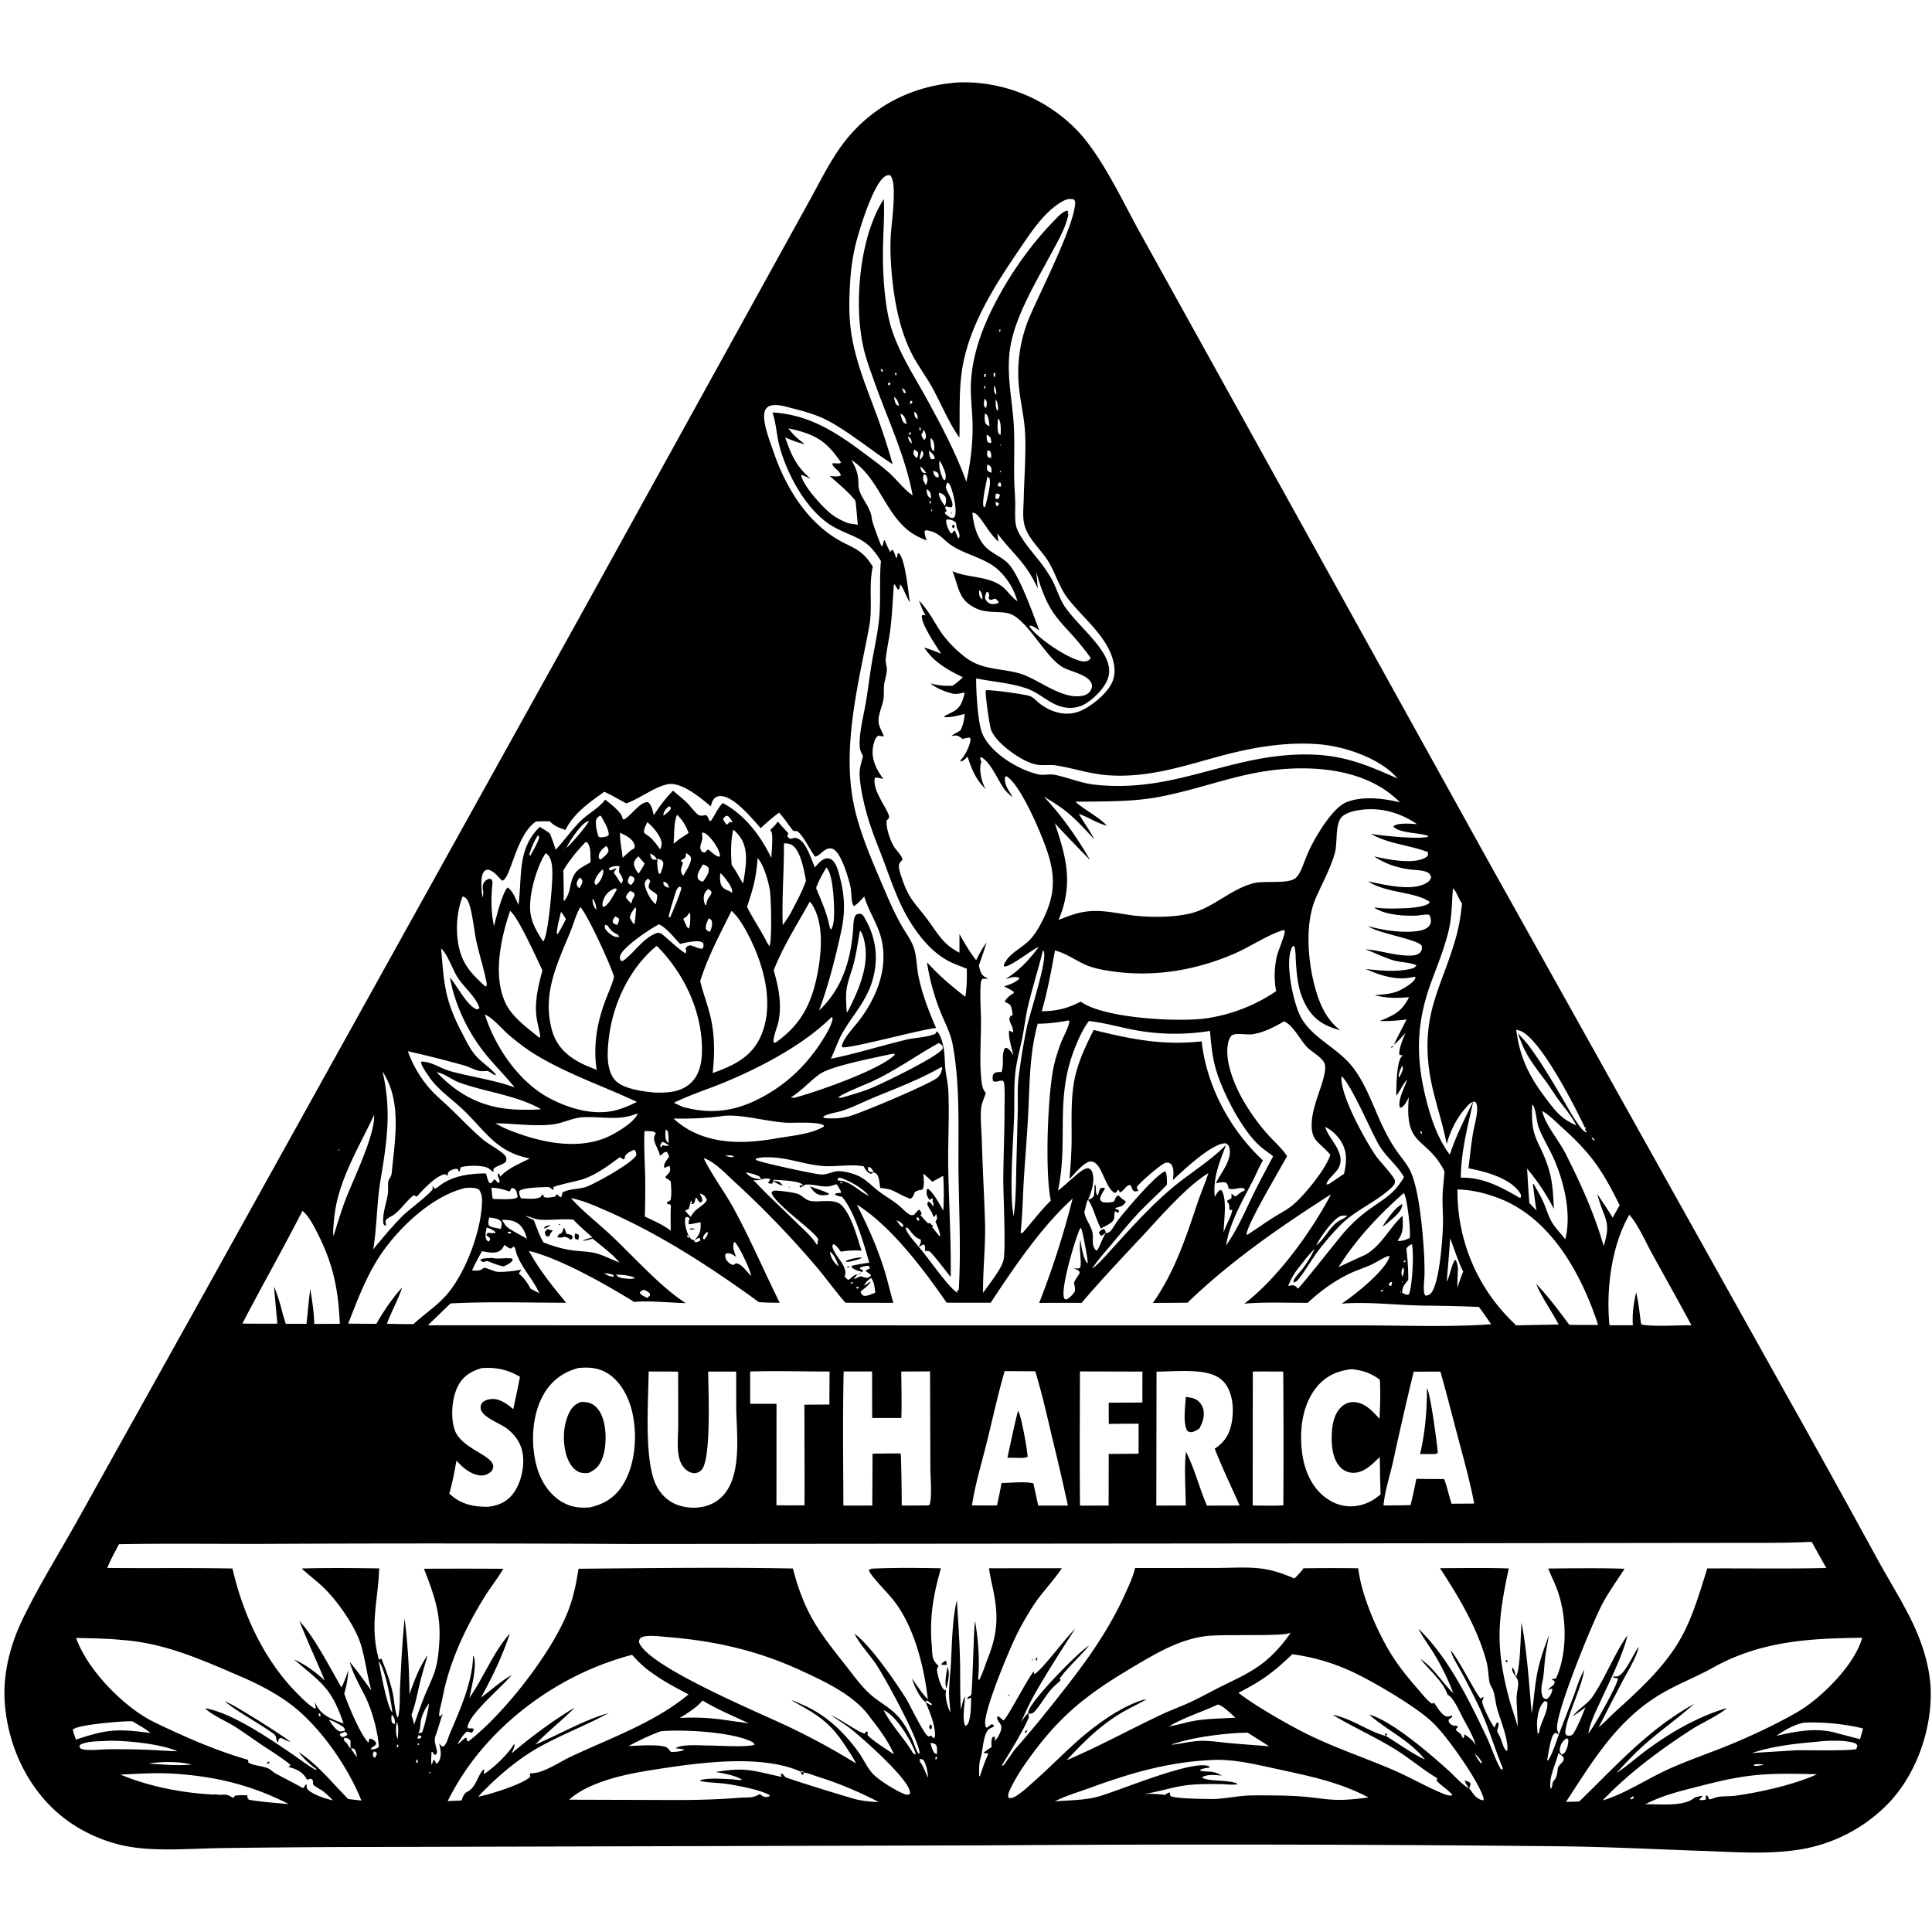 <svg xmlns="http://www.w3.org/2000/svg" viewBox="0 0 256 256"><path d="m130.313 244.52-79.872.213q-10.471.004-20.941.147c-3.774.041-7.924.421-11.647-.073-3.613-.48-7.258-2.076-10.035-4.441-4.297-3.66-6.796-9.194-7.188-14.782-.272-3.882.763-7.743 2.454-11.216 2.21-4.54 4.957-8.892 7.406-13.312l16.801-30.138L76.66 82.022l23.763-43.042 6.743-12.215c1.677-3.017 3.226-6.319 5.512-8.92 3.701-4.214 8.707-6.539 14.273-6.918q.135-.01.269-.014.26-.006.52-.005.261 0 .521.007t.52.02.52.034.519.047.517.059.516.072.514.085.511.098.51.11.505.123.503.136.5.148.495.16.491.173q.245.09.487.185t.482.197.477.209.471.22q.235.114.466.233t.46.244.455.255.447.267.44.278.434.288.426.3.419.31q.207.157.41.32.204.162.404.33.199.167.394.34.195.172.386.35.19.177.376.359c3.475 3.349 6.393 9.75 8.773 14.033l8.983 16.199 37.428 67.537 39.056 69.908q6.15 10.955 12.17 21.982c1.445 2.64 3.065 5.225 4.412 7.912 1.48 2.958 2.648 6.414 2.693 9.752.072 5.33-2.038 11.169-5.812 14.975q-.296.297-.604.581-.307.285-.625.556-.319.272-.648.531-.33.26-.668.505-.34.246-.688.478-.349.232-.706.45-.358.218-.724.422t-.74.392q-.373.189-.754.363-.381.173-.769.332t-.781.302-.793.27-.803.238q-.403.112-.811.207t-.82.173-.825.141c-4.202.64-8.496.292-12.725.147-6.322-.218-12.673-.55-18.998-.61q-38.111-.387-76.223-.121M112.759 60.894l.057.057c.638 1.141.943 1.896.93 3.24-.015 1.575 1.67 2.863 1.781 4.602.022.352 1.041 3.095 1.248 3.506l.155.082.2-.785.1-.007c.223.535.43 1.056.739 1.549l.212-.294.142.056-.072-.057q.047.052.088.109c.197.289.285.652.393.982l.113-.054.11-.551.169-.01c.817.762 1.25 5.182 1.425 6.494l-.096-.154c-.242-.39-.948-2.144-1.168-2.206l-.127.622-.165.052a3.2 3.2 0 0 1-.41-.673h-.137c-.152 1.95-.227 3.931-.462 5.87-.162 1.332-.484 2.65-.621 3.98-.034.324.033.647.104.96.177.777-.22 1.668-.314 2.45-.083.699.02 1.397-.118 2.092-.184.927-.713 1.958-.616 2.907.063.615.491 1.271.709 1.853a3.2 3.2 0 0 1-.725-.092c-.414.257-.555.718-.66 1.17-.348 1.506.101 2.77.929 4.027q.17.26.348.512c-.422.003-.693-.234-1.097-.104-.413 1.746 2.046 4.533 1.876 5.25-.04.166-.197.274-.318.378-.099 1.004.492 2.759 1.057 3.592.27.398.846.99.995 1.421.077.224.068.18-.042.297-.227.242-.397.424-.386.78.015.51.257 1.142.418 1.625.91 2.733 1.753 3.264 3.398 5.46.92 1.23 1.685 2.574 2.912 3.54.402.316.853.569 1.297.821l.004-2.477c.656 1.195 1.376 2.398 2.213 3.477.405-.84.825-1.602 1.36-2.364-.27 1.048-.666 2.044-1.005 3.07.149.534.245 1.168.757 1.475.054.033.114.056.17.086l.211.12-.013.072-.633-.016a1 1 0 0 0-.237.593c-.143 1.666.029 3.497.03 5.18.001 2.597-.236 5.425.095 7.997.073.572.187.924.543 1.383-.228.651-.582 1.43-.634 2.118-.1 1.336.065 2.759.102 4.105.1 3.622.312 7.238.425 10.859.097 3.133-.293 6.266-.258 9.398.772-1.132 2.326-3.011 2.688-4.255.373-1.284-.019-8.905-.008-10.683.018-3.09.162-6.175.165-9.268 0-1.21.074-2.479-.058-3.681-.098-.132-.106-.224-.284-.235-.462-.029-.743.267-1.17.046-.098-.334-.074-.503-.01-.835.245-.282.267-.297.65-.346.15-.019.316-.012.465-.013.388-.973-.031-2.18.423-3.129l.24-.089c.466.24.636.589.908 1.018-.19-.93-.677-2.38-.555-3.291.186.071.332.143.503.24.2-.749-.85-1.578-.297-2.185l.26-.08c-.046-.356-.107-1.122-.352-1.385-.155-.166-.491-.3-.696-.405.218-.472.74-.924 1.204-1.148l-.029-.181c-.403-.285-.816-.5-1.258-.72.726-.23 1.298-.425 1.91-.894l.107-.22c-.355-.189-.86-.127-1.244-.011-.08.024-.158.054-.24.075-.089.023-.207.04-.302.054 1.873-1.184 3.042-2.474 4.365-4.23l-.173.077c-.854.384-3.754 2.696-4.42 2.503-.07-.186-.008-.263.076-.434.587-1.192 2.052-1.91 3.005-2.777.919-.836 1.517-1.883 2.064-2.982 1.48-2.976 1.691-5.404.716-8.585-.74-2.414-3.602-9.229-5.543-10.417l-.19.078c-.16 1.133.524 1.788 1.018 2.724-.384-.32-.782-.645-1.085-1.047-.93-1.234-1.77-3.567-3.127-4.303l-.104.15.107.457.197-.014-.18.096c-.314 1.015.042 2.513.529 3.443q.038.072.078.143c-1.34-1.347-1.82-2.542-2.407-4.321-.29.272-.537.57-.94.657.04-.25-.014-.144.109-.287.564-.654 1.188-1.872 1.229-2.733l-.152-.166a4 4 0 0 0-.872.187l-.215-.137c-.12-.075-.277-.194-.402-.252-.252-.118-.633-.04-.903-.013.366-.27.8-.486 1.192-.718.385-.73.501-1.385.576-2.193-.825.195-1.889.504-2.73.412.158-.201.082-.149.299-.26.335-.172.68-.324 1.004-.517.94-.56 1.167-1.411 1.419-2.405l-.108-.052c-.53.104-1.066.246-1.599.097-1-.278-1.852-.595-2.69-1.227l-.145-.111c1.003.296 1.89.358 2.923.333.534-.342.94-.696 1.38-1.145-1.969-.918-3.912-2.055-5.118-3.92.772.223 1.501.504 2.244.81-.576-.893-2.754-4.072-2.553-5.079.276-.068.24-.058.483.013-.363-.647-.624-1.288-.876-1.984 1.203 1.224 1.888 2.608 2.81 4.026.886 1.362 2.604 3.093 3.989 3.937 2.032 1.239 4.492 1.067 6.69 1.749 2.432.755 5.64 3.594 8.376 2.867a1.42 1.42 0 0 0 .92-.72c.153-.288.206-.584.073-.894-.515-1.206-2.833-1.52-3.881-2.169-2.198-1.359-4.255-5.617-6.553-6.877-1.157-.633-3.162-.15-4.654-.788-2.594-1.112-2.43-2.84-3.326-5.01 2.032.886 4.507.624 6.37 1.864.81.54 1.332 1.451 2.132 2.042l.112.08c-.246-.806-.562-1.59-1.014-2.303-.532-.84-1.217-1.67-2.02-2.264-1.637-1.212-3.814-1.66-5.554-2.74-1.17-.726-1.69-1.747-3.156-2.046-.256-.052-.327-.106-.557.04-.017.447.142.853.272 1.274-.723-.34-1.466-.636-2.118-1.106-3.448-2.48-4.213-7.23-7.856-9.58zm16.586 29.001c-.012 1.613.2 5.775.797 7.254 1.059 2.623 4.837 4.89 7.481 5.468.679.149 1.423-.094 2.108.043 1.814.363 3.45 1.109 5.33 1.314 10.573 1.157 17.725-3.982 27.823-4.005 4.924-.01 7.909 1.248 12.298 3.185l.05.067-.05-.067c-2.224-2.643-6.906-4.221-10.25-4.518-4.385-.39-8.89.378-13.12 1.515-4.533 1.218-8.771 2.657-13.546 2.633-3.435-.018-5.21-.838-8.31-1.358-.78-.131-1.583.022-2.363-.072-1.773-.211-4.391-2.095-5.52-3.454-.289-.349-.601-.775-.753-1.206-.22-.622-.751-4.45-.71-5.076.003-.048.013-.094.02-.141.35-.15 5.29.53 5.848.762.551.23.948.74 1.424 1.09 1.458 1.07 3.35 1.613 5.09.94 1.553-.603 3.704-2.347 4.38-3.87.529-1.187.31-2.572-.163-3.739-1.175-2.894-3.876-4.97-5.747-7.4-1.065-1.384-1.568-3.168-2.438-4.677-1.023-1.772-3.011-3.299-3.358-5.379-.165-.988-.038-2.12-.016-3.124.06-2.847.37-6.591.136-9.319-.137-1.597-.48-3.179-.685-4.769q-.084-.614-.129-1.233-.045-.618-.049-1.239-.004-.62.032-1.239t.113-1.234.193-1.225.273-1.21.35-1.188q.195-.589.428-1.164c1.374-3.322 6.198-12.59 6.161-15.53l-.146-.29c-.68-.169-1.136-.007-1.732.352-2.354 1.418-4.083 4.14-5.605 6.375-3.006 4.419-6.102 9.239-7.269 14.53-.75 3.403-.497 6.846-.594 10.301-1.37-1.974-2.313-4.217-3.432-6.338-.844-1.6-1.968-3.048-2.806-4.648-1.988-3.793-2.68-8.748-2.873-13.01q-.065-1.468.024-2.934c.095-1.578.902-6.903-.098-7.854-.331-.025-.543.041-.8.25-1.594 1.295-3.45 7.461-3.895 9.484q-.457 2.12-.588 4.285c-.13 2.015-.195 4.143.04 6.146.468 3.994 1.975 7.601 3.362 11.326a90 90 0 0 1 2.22 6.803c-2.84-1.801-6.324-4.74-9.186-6.065-1.33-.616-2.71-.986-4.126-1.344-.84-.212-1.822-.549-2.69-.388-.34.064-.632.214-.822.515-.713 1.135.574 4.262.987 5.492 1.66 4.94 4.68 9.897 9.5 12.277 1.841.909 2.597 1.303 3.703 3.096-.583 2.637.016 5.331-.48 7.97-1.502 7.991-3.847 16.668-1.754 24.768.955 3.694 2.626 7.34 4.118 10.844.588 1.38 1.244 2.77 1.99 4.072.49.856 1.14 1.72 1.493 2.637.47 1.215.423 2.667.684 3.946.493 2.414 1.368 4.645 2.339 6.896l-.128.011c-1.993.191-11.53 2.805-12.298 2.52-.103-.234-.106-.13-.01-.381.441-1.167 1.668-2.367 2.412-3.381 2.506-3.412 3.996-7.711 2.372-11.833-.594-1.508-1.389-2.788-1.87-4.362-.418.415-.866.977-1.374 1.268-.407-.534-.29-1.762-.431-2.46-.218-1.081-1.295-4.93-2.496-5.165-.957-.188-1.419.868-2.2 1.08-.685-.877-1.578-2.814-2.367-3.386l-.53-.037c-.666-.806-1.15-1.636-1.892-2.419q-1.272.955-2.421 2.055c-1.137-1.233-3.58-4.31-5.395-4.253-.352.01-.692.189-.89.48-.172.252-.253.594-.34.883-1.275-1.09-3.757-3.132-5.486-2.957-1.67.17-3.96 1.97-5.717 2.566-.957-.523-1.916-1.087-2.906-1.542-1.963 1.401-4.038 2.835-5.146 5.054-.864-.28-1.432-.491-2.092-1.144-.606.002-1.21 0-1.816.031-2.709 1.822-3.37 7.844-4.508 7.828-.572-.552-1.07-1.32-1.908-1.453-.322.097-.396.108-.573.42-.405.714-.21 2.468-.109 3.279.15-.48.139-.654.051-1.146-.06-.342.013-.648.222-.93.156-.21.331-.291.56-.4l.31.016c.19.242.214.348.184.657-.186 1.941-.2 3.681.215 5.611.238-1.046 1.104-4.455 1.789-5.131.678.355 1.127 1.64 1.452 2.301.506-3.8-.2-7.414 2.82-10.344.456.284.922.555 1.343.89.285.71.542 1.414.765 2.145 1.127-1.209 2.084-2.585 3.243-3.755 1.016-1.027 2.479-1.745 3.323-2.892.619.509 2.147 1.641 2.283 2.435.008.043.008.087.012.13l.189.077c.966-.519 2.16-2.416 3.186-2.3.525.435.596 1.097.757 1.727.778-1.186 1.561-2.248 2.564-3.252.69.612 1.424 1.159 2.057 1.83.336.359.97 1.225 1.396 1.439.05.025.311.04.334.04.18.002.381-.046.56-.074.27.16.33.445.433.724l.198.082c.575-.77.92-1.72 1.598-2.4 2.885 1.501 5.076 4.383 6.433 7.271.046-.536.271-3.105.01-3.478-.109-.156-.074-.088-.129-.252.382-.347.71-.646.978-1.089q.677.785 1.396 1.533l-.125.401c.175.26.166.268.465.353.397-.102.565-.207.96-.014 1.156.561 1.713 2.712 2.228 3.794.415-.458.999-1.213 1.68-1.193.392.012.67.222.886.532.381.546.554 1.253.724 1.89.664 2.483.751 4.644.21 7.164-.725 3.372-1.728 7.358-2.957 10.582 3.064-2.862 4.222-6.694 4.528-10.814.034-.461 0-1.713.503-1.95a2 2 0 0 1 .39-.062c.397.025.58.479.752.784 1.42 2.533 1.727 5.242.919 8.022-.788 2.712-2.492 4.47-3.89 6.817-.647 1.088-1.077 2.434-1.63 3.591 3.35-.668 6.63-1.718 9.952-2.515 1.21-.29 2.775-.309 3.881-.78l.202-.335c.615.496.902 2.008.987 2.774.083.744.073 1.496.155 2.24.107.96.344 1.914.389 2.879.157 3.418-.075 6.889-.01 10.315.091 4.78.389 9.56.326 14.345-.43-.52-2.473-3.206-2.814-3.405a11 11 0 0 0-.344-.05q-.131-.013-.262-.02c.014-.341.078-.528-.1-.831-.34.041-.288.099-.556.245-.055.03-.116.044-.174.066.19-.334.37-.579.27-.971-.919-.313-1.115-.909-1.766-1.575-.109-.032-.034-.02-.222.052.07.621 1.282 1.912 1.718 2.494 1.16 1.26 3.989 5.486 5.167 6.091l-.085-.312.232-.053c.31-5.138.037-10.322-.028-15.464-.073-5.655.261-11.51-.781-17.094-.283-1.514-1.068-2.93-1.632-4.358a30 30 0 0 1-1.774-6.532c1.589 1.76 3.206 3.137 5.082 4.583.207-1.247.226-2.45.202-3.711-.767-.33-1.588-.595-2.329-.974-2.226-1.14-3.941-3.241-5.233-5.332-1.562-2.53-2.49-5.422-3.537-8.19-.708-1.871-1.499-3.759-2.055-5.68-.467-1.614-1.01-3.947-1.054-5.614-.02-.777.265-1.63.446-2.38-.167-.36-.396-.784-.424-1.187-.126-1.85.52-4.187.825-6.028.29-1.75.496-3.52.795-5.275.317-1.858.752-3.761.939-5.632.255-2.556.013-5.162.246-7.733-1.9-3.085-3.156-2.918-5.984-4.374-3.655-1.882-6.36-6.889-7.419-10.687-.405-1.452-.444-2.971-.903-4.421l-.065-.203c4.741.25 8.352 2.555 12.023 5.312 1.116.838 2.28 1.662 3.328 2.584 1.077.947 1.916 2.126 3.073 2.985l.15.11c-.947-5.17-3.357-10.204-5.11-15.153-.55-1.552-1.13-3.097-1.471-4.712-1.205-5.69-.44-14.451 2.76-19.411.11 2.168-.071 4.336-.11 6.504-.05 2.793.115 5.808.61 8.558.77 4.272 3.166 7.723 5.208 11.454 1.949 3.562 3.848 7.129 5.229 10.953.576-2.611.891-5.241.815-7.92-.052-1.84-.313-3.66-.19-5.504.207-3.117 1.228-6.219 2.572-9.019 2.029-4.228 4.984-8.603 8.257-11.968.515-.53 1.124-1.27 1.837-1.518.214.124.165.041.22.186l-.107.205.123.071c-.338 1.799-1.405 3.59-2.263 5.193-1.962 3.667-4.679 8.152-5.403 12.214-.67 3.761.288 7.263.448 11.001.09 2.102.004 4.21.026 6.313.012 1.138.11 2.273.141 3.41.026.972-.08 2.061.08 3.014.288 1.72 2.84 4.291 3.844 5.788.402.6.82 1.219 1.135 1.87.564 1.171.906 2.416 1.694 3.471 1.43 1.916 3.3 3.496 4.653 5.478.679.994 1.243 2.193.975 3.422-.302 1.381-1.742 2.838-2.905 3.596-.897.584-1.897.773-2.95.588-1.851-.325-3.147-1.815-4.866-2.452-2.039-.755-4.672-.947-6.837-1.384m13.548 17.886.053.055c.652 1.13 1.468 2.215 2.053 3.369-2.555-2.725-3.413-3.743-6.676-5.637 2.46 2.62 4.32 5.316 6.133 8.4q-2.393-2.403-4.695-4.894c1.563 4.591 2.487 8.147.502 12.828 1.453-.593 2.81-1.103 4.396-1.18 1.827-.088 3.617.337 5.418.573 2.402.315 6.261.303 8.534-.524 2.63-.958 4.666-2.975 7.443-3.726 1.46-.395 4.464.12 5.54-.64.384-.272.662-.804.844-1.225.395-.909.703-1.85 1.14-2.742.871-1.783 3.025-5.433 4.862-6.153 2.14-.839 4.885-.494 7.054.028-3.256-3.332-8.054-4.438-12.562-4.497-7.398-.097-12.238 2.386-19.182 3.747-3.691.723-7.51.606-11.258.674 1.255 1.103 3.089 2.008 4.183 3.17-1.285-.31-2.473-1.13-3.729-1.57zm-47.1.73c.159.291.271.553.523.775l.38-.357.38.034.026.143-.025-.143c-.162-.268-.31-.552-.544-.764-.143-.13-.213-.081-.391-.073zm-20.726 3.817-.087.069c-.076.112-.172.231-.23.353-.101.126-.183.226-.252.373l-.17.174-.078.174.079-.174.169-.174.252-.373c.088-.101.158-.239.23-.353zc.618-.464 2.633-2.865 2.986-3.531-.132.035-.186.043-.302.095-.798.356-2.339 2.624-2.684 3.436m107.006 1.146c1.686.389 5.171 1.106 6.796.171a.8.8 0 0 0 .351-.365l-.018-.377c-2.535-.96-5.116-1.043-7.558-2.409 1.594.254 6.14.728 7.567.395l-.016-.143c-1.163-.434-3.756-.322-4.576-1.223.333-.35 1.026-.364 1.495-.384.546-.023 1.108.03 1.654.066-2.386-1.622-5.131-2.346-8.015-1.805-.675.126-1.725.436-2.123 1.052-.716 1.108-.393 3.287-.762 4.6-.594 2.107-1.673 3.98-2.532 5.975-1.466 3.406-1.036 8.364-.078 11.85.591 2.149 1.52 4.283 3.354 5.644-2.033-.564-3.446-1.315-4.527-3.221-1.086-1.916-1.258-3.945-1.386-6.103-.037-.618 0-1.302-.231-1.882-.254.103-.252.159-.354.404-.812 1.972.204 6.765 1.062 8.66 1.374 3.036 4.888 4.301 6.967 6.902 2.07 2.59 2.986 5.976 4.528 8.892q.643 1.246 1.439 2.4c.693.99 1.447 1.778 1.913 2.918.945 2.312 1.366 6.523 1.568 9.078q.175 2.105.165 4.216c-.007.718-.134 1.469-.08 2.181.026.33.03.447.215.717.38-.052.592-.127.82-.454 1.024-1.477 1.429-6.862 1.486-8.805.04-1.35-.09-2.705-.043-4.056.037-1.06.186-2.112.244-3.17-2.382-4.716-5.34-3.04-4.718-9.811-.275.53-.477 1.006-.976 1.366l-.228-.005c-.277-1.052.665-2.672.987-3.712-.61.655-.911 1.465-1.444 2.165-.007-1.046.022-4.495.706-5.195.043-.045.093-.083.14-.125-.253-.097-.113-.06-.424-.093-.168-.649.503-2.275.805-2.936-.493.53-.986 1.14-1.55 1.59.525-1.14 1.126-2.242 1.685-3.366a22 22 0 0 1-3.552.216c1.944-.819 2.891-1.217 3.88-3.164-1.573.156-3.013.133-4.552-.251 1.076-.115 2.323-.16 3.31-.646.626-.31 1.863-1.011 2.103-1.673l-.13-.142c-2.241.581-4.407-.102-6.463-1.017 1.922.199 3.92.416 5.83.005.395-.086.66-.148.88-.495-.854-.42-2.118-.37-3.061-.66-1.243-.383-2.47-.982-3.68-1.464 1.986.15 4.024.902 6.014.833.447-.015 1.008-.111 1.29-.497.195-.265.167-.52.131-.827-.63-.837-5.5-1.568-6.984-2.493l-.12-.077c1.894.495 3.975.85 5.939.711.705-.05 1.778-.177 2.21-.825.22-.33.194-.675.104-1.036-.046-.181-.033-.324-.26-.371-.379-.08-1.171.102-1.591.12-1.595.067-4.046-.088-5.436-.967q-.093-.06-.184-.123.218.028.435.053c.935.115 1.877.113 2.819.085.95-.028 3.463-.072 4.114-.758l-.03-.15c-1.997-1.311-5.533-1.111-7.962-2.571l-.16-.098c2.137.408 5.675 1.356 7.672.244.352-.196.569-.406.682-.803-.107-.352-.181-.508-.545-.67-.619-.275-1.396-.262-2.066-.337-1.718-.194-3.34-.708-4.791-1.652zm28.814 37.287c.077.247.26.295.468.439l.02.144-.02-.144-.258-.421zm-165.886 1.492c-.076.071-.218.173-.258.268.253-.156.185-.052.258-.268l.108-.127zm70.013 2.357.008.46c.225.252.422.224.743.286l-.348.189c-.534-.174-.71-.546-.99-1.009-1.886-.313-3.728.128-5.618-.053-2.287-.22-4.476-1.089-6.792-1.132-.611-.011-1.308-.018-1.883.198l.043.155c.756.379 7.672 1.856 8.562 1.921.705.052 1.23-.23 1.894-.39.79-.188 2.144.183 2.897.486 1.156.464 2.066 1.517 3.058 2.241.804.587 1.655 1.08 2.436 1.704.457.365.965.96 1.461 1.238.29.16.356.136.65.053.203-.23.405-.458.616-.68.263.199.263.3.388.595l-.194.101c.32.393.644.76 1.01 1.11l.326.008.194.26-.136-.056.315.1-.14.19c.316.42.652.826.981 1.237l.085-.083c-.086-.66-.385-1.282-.63-1.899l.197-.274c.022-.271-.02-.448-.1-.707l-.233.38-.168-.061c-.124-.611-.42-.837-.666-1.356-.134-.28-.127-.338 0-.605.324.06.498.394.708.641.11-.342-.189-.587-.091-1.038l-.144-.056-.139.21-.185-.032c-.326-.484-.414-.785-.301-1.377l.148-.052c.842.703 1.459 1.966 2.023 2.901q.124-2.306-.014-4.611l-1.456.788c-.373-.385-.783-.734-1.182-1.09.024.557.21 1.736-.14 2.14-1.596.207-.712.683-1.592 1.213-.683-.25-1.412-.637-2.062-.97-.643-.329-1.222-.398-1.93-.479-.062-.471-.093-1.198-.321-1.609-.165-.296-.239-.339-.537-.44-.041-.095-.092-.217-.144-.304-.193-.325-.26-.331-.607-.442m-16.263.667.069.054q.064.082.13.162c.476.566 1.202.715 1.906.773l-.193-.344c-.564-.332-1.213-.44-1.843-.59zm1.023.992.037.071c1.792 1.94 3.82 3.768 5.7 5.632.92.915 2.006 1.814 2.692 2.923l.095.04c.035-.244.069-.484.123-.724-.42-1.03-5.846-4.715-6.191-6.19.158-.198.175-.238.448-.252.528-.027 2.663.254 3.127.466.636.293.937.803 1.694.913 1.226.178 3.092-.371 4.025.569 1.335 1.345 2.039 4.22 2.636 6-.946-.048-1.804-.028-2.74.139-.26-.32-.599-.877-.997-1.007-.128.223-.156.266-.073.532.362 1.154 2.097 2.516 1.567 3.75.16.207.26.343.503.452.44-.24.7-.694 1.192-.7q-.218.241-.425.492l.017.1c1.279-.587.668-.279 1.645-.163.233.028.352-.124.531-.247l-.028-.198c-.252-.16-.475-.302-.69-.511q.277-.118.551-.24l.025-.244-.171-.143c-.4.011-.687.078-1.062.214l-.068.167c.172.09.303.156.449.286l-.245.2-.128-.133c-.488-.102-.823-.221-1.189-.57l.053-.164c.763-.187 1.527-.304 2.303-.419-.714-2.512-1.94-6.786-3.603-8.722-.323-.08-.757-.1-.971-.357.31-.185.464-.156.82-.162.026-.332-.247-.6-.397-.898-.106-.212-.015-.11-.241-.257-1.625.72-2.503-.071-4.12.058a3.3 3.3 0 0 1-.627.383l-.115-.246c.174-.03.32-.06.489-.108-.579-.568-3.047-.619-3.899-.674-.055.18-.111.329-.188.498-.276.017-.324.028-.563-.101.14-.171.218-.266.296-.476-.82-.328-1.351.32-2.25.093zm11.263-.112-.053.273c1.607-.067 2.76 1.41 4.144 2.036l.236.17.127.113-.127-.113-.236-.17c-.786-1.04-2.651-2.054-3.886-2.433zm33.126 2.825c-.258.358-.301 1.13-.482 1.586.117.992.872 1.794 1.076 2.755.172.813-.192 1.737.48 2.365l.158-.011c.427-.736.667-1.58 1.13-2.281.265-.026.451-.087.639-.293.382-.42.684-1.06 1.052-1.525 1.158-1.459 4.685-5.63 6.106-6.363l.146.085c.18.538.15 1.115.163 1.677-1.199 1.257-2.506 2.413-3.703 3.675-1.309 1.38-2.5 2.874-3.726 4.326-.856 1.014-1.781 2.013-2.487 3.138.825-.616 1.528-1.431 2.22-2.19 2.726-2.985 5.346-5.966 8.453-8.572 2.19-1.836 5.162-3.652 7.074-5.653-.851 2.221-1.782 4.445-1.49 6.88.2-.345.363-.646.681-.901l.188.027c.82 1.16.292 4.19.3 5.602.29-1.013.98-1.987 1.142-3.002l-.288.05-.071-.211-.025.107h-.019c.008-.516.086-.606-.271-1.002l.028-.179c.2-.094.373-.19.553-.319a4 4 0 0 1-.002-.615l.384.357.273-.033c.213-.192.413-.375.665-.517.149-.084.301-.162.45-.246-.18-.696-1.582.158-2.168-.246-.07-.312-.096-.491-.317-.737-.462-.151-.903-.015-1.366.077.609-1.343 2.242-3.132 1.774-4.757-.101-.35-.19-.374-.486-.543-1.8-.042-5.671 3.645-6.984 4.874.082-.758.185-1.399-.205-2.094-.291-.199-.355-.254-.727-.2-.551.082-3.532 2.683-3.86 3.225.045.149.087.257.171.391q.038.059.077.115l-.556.068c-.31-.227-.33-.433-.462-.787-.531-.285-.915.779-1.488.923-.055-.183-.03-.259-.2-.362-.123.176-.23.301-.399.435-1.005-.367-1.58-2.754-2.297-3.632-.239-.293-.543-.551-.944-.548-.847.007-2.21 1.728-2.809 2.323.13-1.632.257-3.271.277-4.908.035-2.935-.171-6.068.532-8.936.512-2.087 1.437-3.996 2.396-5.905 4.952 1.222 9.147 2.076 14.302 1.51.673 5.942 3.761 11.714 8.127 15.778-.502.834-.865 1.755-1.308 2.622-1.393 2.729-3.103 5.569-3.578 8.643 1.518-2.155 2.485-4.471 3.633-6.819.825-1.685 1.725-3.34 2.601-4.999-.497-.408-1.04-.761-1.54-1.17-2.54-2.079-5.333-7.612-6.152-10.735-.406-1.546-.532-3.116-.674-4.702q-1.298.208-2.61.3-1.311.091-2.626.065-1.314-.027-2.621-.171t-2.596-.406c-1.79-.363-3.598-.863-5.41-1.079l-.181-.02c-.79 1.042-1.364 2.338-1.849 3.547-2.716 6.783-.822 12.217-2.25 18.926.69-.526 1.322-1.131 1.986-1.69.486-.41 1.415-1.327 2.074-1.271.279.164.406.258.503.58.335 1.119-.108 2.593-.587 3.598m-26.01 2.019.057.167.165.058-.165-.058zm-26.889 2.756-.289-.096.12.195.098.27zc.271.397.254.462.74.588l.038.21c.3.11.463-.043.747-.165l-.03-.287-.172-.091-.583.333q.044-.044.086-.089c.733-.803.767-1.273.744-2.314q-.762.165-1.53.294c-.186-.236.05-.533.062-.857l-.36-.135-.186.106c-.161.755.11 1.73.444 2.407m83.144 1.27-.029.086zc1.254-.965 1.835-2.681 3.254-3.381.251-.124.475-.232.692-.413q.09-.076.177-.153c-.278-.009-.598-.034-.865.049-.986.306-2.832 2.964-3.258 3.898m-76.862 1.524c-.422-.29-.689-.502-1.214-.5l-.228.172c-.03.33.024.574.234.835.224.279.474.481.826.561.186-.101.332-.261.548-.19.781.258 1.224 1.124 1.844 1.617l.047.071-.047-.071c-.199-.877-1.606-3.971-2.257-4.515-.017.036-.037.071-.05.109-.215.657.056 1.308.297 1.911m-17.67 2.1.14.06c.4.227.839.486 1.309.443l-.018-.181c-.394-.223-.85-.222-1.291-.262zm123.688 1.494c1.59 1.63 3.018 3.578 4.378 5.4q1.908.029 3.816.01c-2.043-6.223-5.639-13.047-11.701-16.139a16 16 0 0 0-2.5-1.005 15.1 15.1 0 0 0-4.433-.803q-.003.298 0 .597.005.298.016.596.011.299.03.596.018.298.044.595.026.298.06.594.033.296.074.592t.089.59q.048.295.103.588.056.293.119.585.062.292.132.582t.147.578.161.575.175.57q.092.284.19.566.099.281.204.56.105.28.217.556.112.277.231.55.12.274.245.545.126.27.258.538.132.267.272.531.139.264.284.525.145.26.297.517t.31.51.323.502.335.494.348.485.359.476.37.468q.19.232.383.458.194.227.394.449.2.221.404.438.206.217.416.429.386.39.78.772l5.635-.11c-.832-1.612-2.4-3.858-2.965-5.36M39.677 214.779c2.073 2.273 3.983 6.121 5.577 8.82a17.5 17.5 0 0 0 .896-2.285c-.045 1.069-.233 2.07-.531 3.097.452 1.406 2.194 5.583 3.218 6.5l.025-.147c.042-.227.023-.14.102-.383.293.012.576.165.761.4.089.112.09.136.132.254-.162.406-.635.417-.721.75.281.056.592-.027.851-.164.107-.056.133-.092.207-.169-.114-1.99-.89-4.793-1.767-6.588-.78-1.6-1.616-2.93-2.093-4.67 1.017 1.237 1.943 2.522 2.871 3.827-.548-1.952-.78-3.989-1.335-5.934-.701-2.457-3.064-5.819-4.861-7.597-.954-.945-2.053-1.73-3.028-2.657 3.413-.097 6.85-.061 10.263-.012-.15 4.414-1.305 7.528-.026 12.14l.2-.174.14.023c.57 1.468 1.159 2.985 1.483 4.53.22 1.047.244 2.235.62 3.231l.11-.083c.265-1.26.172-2.693.238-3.987.154-3.004.297-6.027.606-9.02.416 3.359.61 6.651.642 10.035.574-1.697 1.356-3.738 2.404-5.187-.351 1.232-.724 2.448-1.03 3.693-.343 1.399-.582 2.853-1.11 4.196.123.428.256.854.36 1.287.446-1.295.889-2.588 1.41-3.855.428-1.037.94-2.068 1.296-3.132.39-1.17.517-2.412.606-3.636.286-3.929-.628-6.436-2.018-10.013q5.254-.032 10.508.004l-.073.126c-.713 1.205-1.596 2.305-2.338 3.495-2.533 4.056-4.745 8.706-5.624 13.43-.147.79-.432 1.583-.464 2.385l.091.165.401-.396c-.375.981-.614 1.994-.986 2.968-.356.934.604 2.117.009 2.477l-.176-.036-.216-.349-.126.004c-.014.516-.12 1.242.021 1.733l.24-.716c.245.197.269.3.383.583.304-.194.46-.584.532-.937.117-.57-.031-1.229-.17-1.784l.379.4.27-.053c.393-.402.56-1.169.783-1.69 1.328-3.115 2.999-6.815 3.064-10.248l.095.054c.441 1.301-.302 4.1-.585 5.493 1.913-2.708 3.158-6.06 5.359-8.523-.955 2.915-2.34 5.813-3.829 8.491 1.334-.982 2.647-2.182 4.078-3.003-1.315 1.617-5.365 4.932-5.82 6.728-.059.233-.06.139.072.354.268-.012.45-.017.716.042-.03.201-.054.282-.18.45-.145.193-.4-.104-.745-.054-.552.436-.897 1.112-1.27 1.7.375-.265.715-.585 1.06-.887l.19.02.065.384.165.071c4.686-3.608 10.815-11.464 13.057-16.877.82-1.98 1.22-3.901 1.544-6.005 9.458-.09 18.945-.21 28.402-.035 1.54 5.787 3.188 8.04 6.836 12.638 1.03 1.3 2.037 2.738 3.245 3.872 1.27 1.191 2.873 1.907 4.014 3.267.722.86 1.312 1.915 1.76 2.94.262.602.437 1.325.823 1.856l.12-.152c-.254-2.043-4.444-9.694-5.701-11.62-.888-1.36-2.153-2.634-2.888-4.07l-.045-.092c2.02 1.432 5.427 6.353 6.824 8.581.493.786 2.36 4.761 2.977 5.042l.36-.112q.153.184.313.363c.208-.189.206-.202.203-.477-.017-1.363-.724-3.107-1.274-4.35.248.16.492.3.756.43l.116-.128a4 4 0 0 0-.675-.5l-.197.198c-.8-.576-1.49-2.192-1.793-3.119.669.933 1.31 1.95 2.113 2.773-.473-4.14-1.681-9.056-4.076-12.492-.875-1.255-2.051-2.36-3.023-3.544-.188-.228-.781-.925-.692-1.215l.202.046.068-.109c3.064-.148 6.186-.107 9.254-.054-1.03 3.643-1.539 6.526-1.207 10.352.05.572.025 1.447.332 1.935.156.248.36.453.566.658-.239.349-.23.476-.16.891.114.666.463 1.919.977 2.362l.151-.166c.01.178-.001.308-.021.483-.072.624.276 2.03.622 2.563-.073-.895-.197-1.828-.18-2.724.023-1.239.173-2.505.243-3.746.144-2.554.182-5.945.792-8.372.155 2.583.342 5.172.41 7.76.058 2.237-.016 4.496.118 6.728.147-.559.251-1.232.53-1.738.012.946-.416 3.177.08 3.91.31-.18.382-.354.477-.697.254-.92.254-2.033.274-2.986l-.154-.04-.236.141-.14-.07c.17-.284.35-.248.53-.45.17-.191.335-8.596.504-9.814l.029.151c.39 2.133.56 4.57.453 6.734-.015.284-.113.758.046.981.493-.874.806-1.97 1.177-2.91 1.252-3.175 1.428-5.45.763-8.819-.203-1.031-.477-2.077-.602-3.12l9.648-.008-.088.133c-1.16 1.71-2.617 3.152-3.75 4.914q-1.231 1.903-2.231 3.938c-.911 1.88-4.316 9.935-4.085 11.726.028.214.035.209.1.38l.189.023c.209-.183.378-.345.631-.466l.266.246c-.24.31-.588.234-.841.578-.66.897-.637 2.679-.972 3.758-.211.68-.2 1.608-.163 2.316l.09.022c.328-.973.633-1.96 1.085-2.883l-.022-.175-.463.011-.085-.1a9 9 0 0 1 1.025-.705c-.009-.442-.073-.932.127-1.337l.248-.07c.151.236.078.346.048.617.378-.418.891-1.282.876-1.863-.016-.58-.828-.966-.463-1.478.271.178.493.372.731.589.512-.266 3.157-5.49 4.023-6.498l.072.373c.988-.514 4.214-4.893 5.404-6.003-1.916 2.978-3.874 5.983-5.593 9.079-.585 1.054-1.056 2.192-1.584 3.278.279-.357.595-.888.94-1.175.136.333.167.443.015.778-.815 1.796-2.39 4.366-3.452 6.068l.1.12c.247-.17 1.286-1.828 1.712-2.309 2.262-2.55 4.133-4.899 6.23-7.567 3.21-4.085 6.095-8.099 8.24-12.862.508-1.13 1.063-2.266 1.343-3.477l10.862-.01c1.99-.005 4.127-.17 6.09.111 1.411.203 2.864.721 4.168 1.288.422-.436.853-.854 1.195-1.357q3.628-.05 7.256 0c.391 3.532 2.553 8.504 4.448 11.516.985 1.564 2.141 2.985 3.354 4.374.569.651 1.168 1.448 1.847 1.975q.055.04.112.077l.291-.123c.379.55 1.007 1.666 1.688 1.824.235.055.427-.07.645-.15l.085.183-.499.385c.006.298.052.415.306.622.215.175.533.18.795.194l.136.165-.284.29c.138.25.147.24.364.39.3.207.406.414.543.74l.155.046.077-.508.14.025-.141.013c.075.036.151.068.225.107.07.037.169.12.227.165l.135.101c.4.309.655.605.93 1.028l.102.186.136.276.127.223.053.069-.053-.07-.127-.222-.136-.276-.103-.186c-.353-1.217-1.133-2.516-1.73-3.64-.37-.699-1.298-2.814-2.014-3.033-.545-1.727-2.47-3.328-3.59-4.743 1.768 1.166 2.848 3.089 4.346 4.526l.06.112-.06-.112c-.634-1.729-1.64-3.756-2.606-5.321-.658-1.065-1.437-2.089-1.998-3.208l.09.085c3.946 3.861 6.619 9.399 8.97 14.323.582 1.22 1.194 3.152 1.87 4.22l.086-.035.27.06-.287.059.162.066.04-.055-.233.002.083.047.121-.293c-1.088-2.61-1.847-5.307-3.031-7.885q-1.14-2.42-2.413-4.774c-.505-.943-1.165-1.918-1.468-2.946l.086.09c.936.989 3.471 6.083 3.915 6.272l.331-.217c.052.33-.127.323-.153.59-.048.495 1.283 3.182 1.638 3.478.101-.238.173-.578.398-.708.137.197.174.162.128.416-.038.207-.172.56-.178.758-.004.111.311.639.369.764.24.52.358 1.22.685 1.672q.06.082.124.162l.161-.028c.205-1.279-.932-4.116-1.322-5.448-.233-.798-.288-1.761-.555-2.516-.131-.37-.389-.644-.47-1.044-.186-.907-.166-1.86-.406-2.758-1.177-4.412-3.69-8.615-6.168-12.393 3.032 0 6.086-.07 9.116.038-1.466 6.849-1.785 10.313.026 17.18.335 1.27.817 2.5 1.142 3.77.032-1.324-.14-2.616-.128-3.922.006-.63.352-1.641.144-2.233-.182-.52-.91-1.059-.688-1.689.268.391.334.632.379 1.102l.116.06c.548-.983.582-5.683.7-7.085.757 3.95.98 8.025 1.349 12.028.275-1.625.37-3.271.653-4.897.332-1.916.95-3.687 1.649-5.493-.201 1.046-.409 2.093-.533 3.151-.126 1.075-.132 2.138-.384 3.194-.127.531-.175 1.398.107 1.888.113.197.214.188.413.266.31-.106.479-.353.62-.638.117-.233.218-.484.198-.745a1.9 1.9 0 0 0-.574.167c.23-.29.476-.471.773-.681l.14-.317c-.115-.293-.192-.276-.451-.434.106-.026.216-.032.325-.047.096-.013.191-.035.287-.053 1.569-3.457 1.435-8.379.11-11.879-.345-.91-.787-1.78-1.143-2.684 3.364-.024 6.754-.083 10.116.032-1.017 1.575-2.153 3.148-3.023 4.808-1.214 2.316-6.34 14.725-5.9 16.535.052.215.131.421.215.626l-.42-.243c-.33.181-.437.456-.544.808-.278.909-.415 1.892-.589 2.827l.161.017c.593-1.052.987-2.271 1.392-3.409.627-1.7 1.303-3.385 1.946-5.08.43-1.136.802-2.447 1.413-3.487-.337 2.368-2.335 6.172-2.495 8.2-.02.252.02.291.167.477.244.044.38.07.624-.007.498-.159 1.606-3.124 1.881-3.728-.533.447-1.114.819-1.694 1.202.78-1.02 1.96-1.613 2.65-2.636 1.722-2.552 2.82-5.559 4.596-8.089-.559 2.544-2.44 6.267-3.57 8.737-.594 1.296-1.389 2.841-1.604 4.255l-.066.068.066-.068c.616-.619 3.906-6.494 3.916-7.279l-.49-.08-.035-.342-.097.24.075.173.017-.268c.132.018.253.041.389.02 1.06-.165 2.198-3.084 2.918-3.944-.373 1.518-1.385 3.071-2.109 4.457q-1.633 3.103-3.226 6.227c.811-.672 1.52-1.454 2.3-2.16 3.436-3.115 6.972-6.337 9.074-10.564 1.303-2.622 2.139-5.549 3.025-8.334 5.251-.029 10.522.064 15.77-.059l-1.943-3.469c-3.285.174-6.583.132-9.871.141l-14.598.016-40.061.051-92.152.08q-24.131-.13-48.262-.015c-6.446.018-12.907-.073-19.35.042-.52 1.031-1.127 2.074-1.546 3.147 5.529.061 11.064-.035 16.59.078 1.382 5.992 4.125 12.024 8.482 16.451.705.716 1.447 1.486 2.298 2.028.143.091.067.067.264.033l-.134-.855.08.19c.725 1.657 2.164 2.103 3.734 2.7-1.637-4.81-2.896-5.332-6.557-8.498 1.544.69 2.804 1.653 4.06 2.774-1.098-2.633-2.32-5.226-3.355-7.883m-12.494 11.575c3.496.57 8.529 4.026 11.48 6.031 1.066.724 2.103 1.547 3.224 2.177l.028-.157-.191-.14a10.6 10.6 0 0 1-2.16-2.113c2.653 1.746 4.376 4.027 6.584 6.227q.868.108 1.738.2c-1.754-4.385-5.268-9.504-9.006-12.466-1.99-1.577-4.527-2.917-6.864-3.917-5.253-2.248-10.088-4.485-15.895-4.896-2.003-.2-4.02-.221-6.03-.259 1.475 4.225 6.377 9.242 10.382 11.173 4.014 1.936 8.118 3.744 12.406 4.975l.026.347c.772.488 1.88.411 2.706.825.312.156.554.433.863.606 1.202.672 2.443 1.271 3.64 1.955l.16-.044c.108-.202.123-.375.35-.445.03.323-.04.535.221.755.816.688 2.252 1.13 3.284 1.374-.456-.445-.912-.923-1.43-1.293-.256-.183-.998-.553-1.163-.785-.194-.27.148-.4-.279-.783a1 1 0 0 0-.553.153q-.038-.071-.079-.142c-.581-1-1.366-1.293-2.449-1.6l.288-.13-.015-.17c-1.176-.956-2.512-1.766-3.77-2.612-1.214-.817-2.404-1.691-3.644-2.466-1.082-.677-3.026-1.518-3.852-2.38m187.003 8.569c1.296-.81 2.474-1.883 3.7-2.803 3.314-2.487 6.952-4.605 10.938-5.805-.902.89-3.476 2.062-4.678 2.843-4.151 2.696-8.368 5.806-11.774 9.401 2.743-.772 6.06-2.947 8.782-4.17 2.424-1.09 4.954-1.96 7.422-2.946 3.099-1.237 6.76-2.946 9.614-4.603 3.133-1.819 7.602-6.267 8.558-9.826-6.879.075-13.16.409-19.394 3.747-2.312 1.335-4.827 2.272-7.124 3.61-5.929 3.455-9.1 8.865-12.728 14.39l1.757-.051c4.88-4.75 9.16-9.57 15.224-12.933-1.994 1.778-4.216 3.352-6.246 5.103-1.45 1.25-2.748 2.644-4.052 4.043m-37.6-7.7c2.436.43 4.858 2.279 7.036 2.794 1.684 1.02 3.425 2.3 5.192 3.137l.06.066-.06-.066c-2.056-2.593-4.988-3.843-7.401-5.964 2.968.77 8.17 5.284 10.497 7.382.798.72 1.827 1.918 2.764 2.42.304.304.507.712.817 1.015.26.254.696.53 1.066.54l.041-.259c-.637-2.092-3.442-6.053-4.823-7.833-.76-.977-1.556-1.916-2.5-2.722-2.404-2.051-8.178-5.46-11.072-6.65q-.834-.35-1.69-.645-.855-.294-1.728-.53t-1.76-.415-1.783-.297c-2.61 2.477-3.953 3.464-7.138 5.104q.134.107.271.212c1.98 1.513 6.022 3.837 8.312 5.005 3.822 1.95 7.788 3.25 11.712 4.92 2.243.953 4.362 2.195 6.594 3.136.418.177.934.396 1.388.335l.035-.123c-.623-.709-1.452-1.163-2.073-1.863l.109-.29c-1.955-1.165-3.704-2.689-5.656-3.887-2.66-1.633-5.538-2.913-8.21-4.523m-166.52 3.29c4.187-1.42 5.614-1.443 9.878-.877l.055.083-.055-.083c-.69-.6-1.624-1.077-2.402-1.56q-.67-.002-1.338.039c-1.102.065-5.99.445-6.557 1.081.106.447.273.882.419 1.317m60.879.64-.07.073zc3.282-1.354 6.265-3.185 9.708-4.16-2.912 1.582-6.029 2.77-8.942 4.36-3.029 1.651-6 4.188-8.342 6.715 1.45-.256 5.862-1.629 6.897-2.629l-.056-.443c.208-.016.414-.04.622-.063 1.402-.15 3.427-1.512 4.777-2.15 5.24-2.473 11.123-4.511 15.63-8.268-1.678-.877-3.31-1.734-4.848-2.851-1.015-.69-1.815-1.481-2.637-2.388q-1.37.352-2.706.82c-9.06 3.093-17.471 9.88-21.722 18.563l1.838-.088c.486-1.468.712-.825 1.47-1.736.589-.71.788-1.697 1.43-2.372l.11.046-.07.456.067.085c1.304-.874 2.976-2.448 3.82-3.76l.103-.165.013.163.06-.23.03.043c-.021.448-.239.84-.421 1.243 2.582-2.191 5.478-4.352 8.383-6.083-1.664 1.706-3.581 3.156-5.214 4.892m84.775-.14c-.211.043-.27.026-.435.176 1.268-.14 2.5-.472 3.781-.515 1.248-.042 2.544.176 3.787.291 1.772.164 3.55.283 5.326.426l.07.078-.07-.078-2.86-1.802c-2.65.022-7.113.57-9.599 1.424m-110.073-.758c-.058.12-.062.219-.078.35.216.22.506.456.617.747.072.19.129.18.304.287.248.409.477.811.807 1.16l.054.065-.054-.065c-.06-.332-.092-.683-.293-.964-.13-.183-.307-.156-.514-.196-.016-.062-.046-.122-.048-.187-.012-.375.063-.491-.042-.885-.3-.239-.372-.254-.753-.312M195.152 232l.098.124.16.244c.176.386.409.719.651 1.064.151.216.049.147.32.194-.178-.502-.585-.909-.971-1.258-.022-.071-.116-.18-.16-.244zm-79.824-4.398c-2.086-2.977-5.993-4.768-9.217-6.257-5.762-2.66-11.449-3.935-17.749-4.434-.78-.062-2.655-.331-3.346.052-.291.162-.297.303-.356.597.963 3.23 16.451 9.581 20.17 11.4q4.424 2.12 8.593 4.706l.052.053-.052-.053c-.389-.816-.95-1.61-1.44-2.368-2.125-3.278-3.832-4.144-7.101-5.991.444.074.977.373 1.397.55 3.088 1.3 5.529 3.619 7.474 6.308.665.918 1.147 2.078 1.923 2.894.79.832 3.03 2.225 4.103 2.64.308.119.465.152.769.03.029-.138.04-.147.018-.31-.244-1.768-6.195-7.031-7.724-8.241-.865-.685-1.806-1.275-2.733-1.873 1.286.474 3.59 2.224 4.459 2.396l.223-.275.206.07c-.04.299-.028.155-.04.433 1.032.974 2.33 1.737 3.501 2.536-.805-1.835-1.91-3.292-3.13-4.863m-9.248 7.14c-5.032-2.222-12.728-1.264-18.074-.457-2.987.452-5.986.917-8.818 2.012-1.36.525-2.682 1.183-3.766 2.172l14.032.044c2.939.008 5.763-.08 8.689-.308.533-.042 1.11 0 1.633-.106.32-.066.632-.225.914-.384q.09.076.181.147c.19.148.392.264.644.252.145-.007.312-.06.452-.099l.04-.12c-1.016-.705-4.61-1.378-5.979-1.551-1.065-.135-2.16-.124-3.212-.338l-.004-.131c1.104-.32 2.946-.164 4.133-.115.448.018.963.174 1.394.067-.923-.588-2.425-.837-3.501-1.027 4.03-.675 4.854-.178 8.73.653a7 7 0 0 1-.135-.426c.233.032.235-.012.398.175l.144.162c.032.038.059.081.095.115.174.159 8.568 2.758 9.346 2.938 1.008.232 2 .33 3.032.36-2.685-1.374-5.222-2.46-8.098-3.36-.597-.187-1.197-.462-1.82-.544l-.193-.198zm-90.121.396c3.819 1.602 8.283 2.462 12.416 2.654l-.085-.043 1.136.095-.096-.044c.369-.015.77-.017 1.098.17.275.156.13.091.412.21l.148.06.117.103-.117-.103c.045-.21.001-.106.156-.306.567-.059 1.066-.105 1.636-.021.012.26-.003.175.044.399l.033.141-.087-.175.263.124-.198.047c1.774.328 3.629.434 5.426.6-4.883-2.488-9.588-3.646-15.043-4.015-2.403-.176-4.854.002-7.26.104m119.61-198.02.08.069zm-.164.319h.102zm-.353.75h.095zm-.14.25h.096zm-19.39.374h.117zm.032 1.126h.132zm-.013 1.431.123.069zm17.274.819h.121zm-16.823.25h.15zm-.748.308.077.038zm1.031.809.023.114zm16.147.114-.017.31.125-.035.038-.294zm-15.78 1.076.095.038zm15.44.414.075.108zm-.23 1.456.082.041zm-13.912 1.284.137.102zm13.889.02.061.083zm-1.196.077.09.037zm-13.948.933.129.328.21-.056-.153-.294zm1.915.49.022.26.184.036-.031-.312zm13.051.017.01.444.178.078.05-.473c-.172-.093-.09-.093-.238-.049m-1.223.116-.042.384.177.03.078-.406zm-11.233.993.109.092-.08-.099zm-1.446.142-.102.242.231.155.117-.277c-.164-.146-.076-.123-.246-.12m12.679.487-.031.303.165-.032.022-.299zm1.295-.115c-.002.32-.072.878.162 1.13.04.042.089.073.133.109-.016-.5-.027-.809-.295-1.24m-12.234.378.285.622c.197.053.123.072.227.03-.033-.301-.023-.366-.299-.541-.067-.043-.142-.074-.213-.111m-1.022 1.15c.071.413.087.79.4 1.1l.26.083c-.104-.489-.239-.885-.66-1.184m12.009.233c-.088.396-.174.677-.03 1.074l.222.177c.07-.349.17-.705-.014-1.039-.055-.099-.103-.137-.178-.212m-9.862.35-.038.325.134.039.139-.143.045-.218-.169-.068zm11.316-.249c.004.456-.044.962.152 1.38l.186.139c-.024-.571-.005-1.03-.338-1.519m-10.799 1.635c.028.324.027.639.29.874.053.048.114.087.172.131-.013-.347.028-.556-.227-.834-.061-.067-.157-.122-.234-.17m-1.81.255c.1.468.164.84.46 1.224l.37.164c-.128-.469-.227-1.097-.705-1.34-.04-.021-.083-.032-.125-.048m11.181-.008c-.024.479-.093.93.135 1.37.17.142.262.216.475.294-.065-.525-.074-1.074-.362-1.53zm1.731.649c-.014.59-.163 1.558.13 2.063l.222.099c.036-.596.074-1.53-.223-2.063zm-10.435 1.232.057.318.12.06.041-.377zm-17.336.079c.632.869 1.348 1.484 2.207 2.117a15 15 0 0 1-2.625-.922c.77 2.271 1.492 3.912 3.385 5.481l-1.281-.546c.168 1.394 2.856 4.322 3.977 5.2.714.56 1.432.905 2.266 1.239l1.283.202c-.134-1.058-.176-2.132-.324-3.184-.972-1.247-2.241-2.197-3.386-3.276.466.02 1.05.153 1.452-.082-.105-.635-1.132-1.033-1.124-1.58.351-.087.944.108 1.152-.12-2.006-2.98-3.54-3.789-6.982-4.53m17.872.22c-.008.048-.012.097-.022.145-.04.191-.089.255-.215.396.01.362.181.504.381.794.205-.269.234-.302.199-.658-.024-.244-.13-.437-.237-.654zm-1.801.316-.144.261c.084.016.168.046.252.038l.086-.276zm10.197.307c.02.417-.03.684.207 1.034.142.025.273.056.418.05-.03-.42-.018-.54-.26-.898zm-10.437.226c.104.444.188.658.538.962-.066-.358-.045-.614-.357-.854-.056-.043-.12-.072-.18-.108m3 .215c.019.516-.005 1.031.197 1.513l.276.236c.062-.517.077-1.145-.265-1.583-.066-.085-.124-.113-.208-.166m9.26.87-.02.11.09.007.006-.137zm-11.405.648c-.102.303-.18.43-.028.74.071.145.249.301.362.42.123-.295.225-.46.146-.784a1.3 1.3 0 0 0-.48-.376m.98.126c-.097.349-.327.864-.205 1.195l.06.007c.173-.3.468-.6.32-.959-.031-.078-.12-.177-.175-.243m.96.014c.055.44.031.774.297 1.134.206.012.277.004.483-.058-.07-.544-.403-.71-.78-1.076m7.763-.054c-.047.383-.14.58.059.92l.413.147c.016-.424.077-.584-.159-.946zm1.75 1.161h.14zm-8.127.241c-.07.94.133 1.616.506 2.469l.234.114c.225-.535.045-1.01-.166-1.526-.154-.376-.308-.746-.575-1.057m6.355.509c-.05.366-.11.512.043.854.168.079.337.166.511.231-.012-.332.06-.697-.23-.931-.074-.061-.233-.118-.324-.154m-8.921.26c.097.273.157.73.47.828.084.026.267.028.358.032-.254-.373-.431-.636-.828-.86m10.611.613-.078.17.138-.025.094-.17zm-8.86-.075c.044.385.052.467.277.776l.413.18c.033-.376.063-.406-.142-.716zm-1.21.447c-.132.326-.21.53-.081.878.08.217.22.43.339.628.148-.408.3-.788.066-1.203-.111-.197-.123-.17-.323-.303m8.374.363c-.154 1.023-.7 3.03-.515 3.952l.228.076c.171-.827.876-3.146.554-3.85zm1.464.889-.102.313c.217.108.256.103.488.09l-.09-.519c-.23.005-.132-.036-.296.116m-6.772-.125c-.112.296-.245.546-.122.862.285.738.784 1.33.823 2.155l-.101.251c-.281.047-.485-.039-.75-.12l-.145.178.219.45-.256.197.087.205c.296.244.523.451.907.545.187-.064.258-.032.34-.235.34-.846-.244-3.307-.626-4.114-.101-.216-.18-.26-.376-.374m-2.737.882c.027.354.014.772.3 1.03.101.091.187.133.301.198-.024-.358-.025-.728-.294-1.002-.096-.099-.194-.154-.307-.227m1.625.504c-.006.562.446 1.306.815 1.72.135-.455.194-.707.07-1.17-.215-.298-.399-.475-.775-.539q-.054-.007-.11-.01m7.542.09-.058.605.152.117.299-.063.164-.455c-.172-.219-.292-.166-.557-.205m-8.79 1.042.033.26.155-.012.014-.299zm8.752.031.09.528.147.072.173-.144.036-.242a3.4 3.4 0 0 0-.446-.214m-8.542 1.05.025.167.09.059.033-.202zm8.546.28h.148zm-3.064.118c.13 1.68.687 3.656 2.002 4.787.82.706 1.878 1.118 2.66 1.873 1.508 1.458 3.389 6.807 4.204 8.958-.38-.262-.778-.61-1.245-.66-.031.208-.062.133.037.268 1.063 1.451 5.156 4.269 7.011 4.485.318.037.518-.049.794-.18.07-.085.176-.182.209-.287-3.644-5.075-5.352-4.685-7.197-11.365q.084 1.092.193 2.182c-1.564-3.46-3.194-4.45-5.364-7.312.049.367.09.735.159 1.1-1.276-1.124-2.108-2.942-2.957-3.66-.153-.129-.317-.157-.506-.189m-3.446.921c-.118.566.26 1.317.579 1.806l.17.032c.108-.161.167-.33.35-.406.157.31.29.597.385.934l.188.111c.108-.328.073-.61-.081-.925l-.068-.13c-.164-.317-.199-.619-.239-.97-.239-.273-.522-.407-.883-.448-.193-.022-.227-.014-.4-.004m4.34 9.365c-.001.353-.036.739.212 1.026.079.092.142.128.237.193-.04-.36-.04-.85-.317-1.12-.04-.038-.088-.066-.133-.1m1.007.189c-.138.341-.262.591-.2.97.19.285.346.525.7.63.323.094.626.022.94-.056l.161-.157-.393-.44c-.238.001-.347.018-.551.143-.226-.046-.272-.007-.417-.198.067-.338.146-.46-.01-.776zm-42.1 28.426c-.343.29-.715.668-.745 1.145-.002.033.004.066.006.1l.103-.054c.314-.268.813-.59.901-1.002zm1.51 1.106h.153zm-.447.031c-.456 1.04-.35 2.68-.457 3.835l.769-.62c.409-.269.833-.527 1.226-.818-.386-.957-.767-1.678-1.538-2.397m-10.216.104c-.298.259-.491.332-.528.756-.055.62.14 1.468.35 2.05.312.167.695.027 1.041-.032l.295-.172c.07-.739-.648-1.858-.992-2.507zm6.28.873c-.202.436-.447.854-.449 1.344.15.192.274.276.473.402.641.405 1.242 1.257 1.684 1.872.23-.585.267-.867.012-1.463-.342-.798-1.06-1.593-1.72-2.155m11.382.992c-.345 1.547-.329 3.096-.209 4.672.558.763.976 1.57 1.447 2.384l.089.013c.302-1.926.81-4.37-.411-6.078-.254-.355-.565-.732-.916-.99m-14.98.38c-.089 1.06.242 2.268.321 3.348l1.031-.943.544-.343c.056-.315.018-.516-.16-.793-.319-.5-.86-.805-1.372-1.052-.087-.041-.275-.161-.364-.217m10.871-.008c-.016.2-.017.346.01.543.102.735-.584 1.227-.06 2.01.268.1.219.132.514.029l.19-.284c.306.018.174-.04.372.138.249.224.507.433.786.618l.396.184.144-.148c-.04-.864-1.137-2.39-1.85-2.904-.173-.125-.298-.146-.502-.186m-21.776.379c-.496.785-.9 1.67-1.131 2.57l.083.132.04.005c.416-.77.921-1.566 1.186-2.4-.1-.266-.025-.175-.178-.307m6.34.88c-1.109 1.127-2.165 2.413-2.969 3.778q.06 1.997.049 3.995l.085.034.082-.106.095-.148c.309-.493.452-.883.57-1.454.21-1.02.415-1.964 1.337-2.589.441-.298.924-.552 1.39-.811-.03-.755.092-2.04-.442-2.628zm26.265.175c.02 3.624-.289 7.224-.163 10.858.355-.517.719-1.028 1.037-1.569.71-1.396 1.533-2.844 2.044-4.323-.228-1.247-.707-4.138-1.94-4.787-.288-.151-.659-.16-.978-.178m-23.53.356c-.45.319-.914.703-1.007 1.282-.038.241.002.248.102.453l.159.052c.376-.32.818-.62 1.025-1.08-.027-.366-.06-.408-.28-.707m-8.044.948c-1.233 1.877-2.412 5.95-1.97 8.21.23 1.186.793 2.169 1.428 3.179l.211.312c.64-.595 1.15-6.837 1.192-7.991.034-.944.14-2.653-.511-3.406a1.6 1.6 0 0 0-.35-.304m13.83.044c.089.364.078.535.362.788l.549.061c-.204-.476-.445-.646-.91-.849m4.792-.052c-.026.116-.078.541-.138.614-.116.14-.573.289-.549.46l.267.182c-.139.54-.443.996-.12 1.543.045.076.1.145.151.216.3-.574 1.156-1.778 1.005-2.422-.054-.23-.42-.47-.616-.593m-6.34.432c-.334.34-.652.627-.574 1.154.048.32.376.916.63 1.115.268-.43.56-.858.775-1.317zm15.804.236c-.212 2.713-.56 3.888-1.404 6.459.814 1.633 1.86 3.138 2.676 4.767l.282.431c.377-.562.235-6.566.05-7.527-.234-1.222-.783-3.217-1.604-4.13m-13.274.087c-.051.61-.034 1.462.227 2.024l.175-.074c.176-.487.423-.979.352-1.504-.248-.369-.339-.334-.754-.447m6.024.747c-.275.483-.822 1.222-.684 1.796.043.18.213.31.37.397.09.049.221.074.322.097.387-.575.854-1.087.748-1.822-.271-.32-.372-.335-.756-.468m-11.55.218c-.34.067-.687.083-.927.358l.134.209c.415.01.506-.299.909-.219l-.122.139c-.18.213-.116.126-.255.391l.441.638c.163.247.354.65.602.803.128-.32.201-.427.072-.773-.094-.253-.28-.515-.42-.748.012-.264.023-.516.066-.777a2 2 0 0 0-.5-.02m27.905.201c-.524.874-1.02 1.75-1.36 2.715.726 1.764 1.432 3.278 1.797 5.168l.153.347c.485-.508.45-2.237.433-2.926-.027-1.118-.176-4.42-.974-5.264q-.023-.02-.05-.04m-29.668.254c-.52.544-.909.967-1.062 1.72.065.13.115.245.209.358.597-.484.85-1.056.995-1.799-.08-.242-.016-.16-.142-.279m15.624.49c-.074.466-.077 1.322.201 1.717.405.576.88.489 1.362.904.087-.62-.42-1.272-.782-1.758-.234-.314-.468-.625-.781-.862m-11.96.333c-.195.323-.318.507-.283.902.174.205.163.238.433.328.213-.275.427-.484.428-.85-.185-.238-.293-.291-.579-.38m-6.697.251c-.208.305-.362.507-.381.89.094.238.147.37.35.532.201-.323.377-.573.413-.964-.116-.294-.11-.303-.382-.458m9.023.135c-.25.322-.432.436-.37.877.099.712.856 2.12 1.435 2.514.126-.435.223-.774.178-1.229-.295-.476-1.237-.588-1.089-1.288.032-.15.127-.34.184-.478-.097-.266-.088-.26-.337-.396m2.09.395c.014.204-.03.376.124.526.192.188.385.225.635.302-.117-.335-.15-.54-.473-.736-.083-.05-.194-.07-.287-.091m2.122.637c-.144.146-.306.297-.389.49-.158.368-1.028 3.232-1.03 3.538l.135.093.063-.023c.287-.685 1.46-3.398 1.48-3.936zm-8.542.26c-.758.327-1.216.708-1.519 1.503-.112.297-.169.534-.113.852l.173.114c.78-.5 1.219-1.543 1.712-2.314-.166-.15-.077-.108-.253-.155m111.044-.009c-.178 1.87-.121 3.67-.553 5.509-.55 2.344-1.468 4.576-2.301 6.83-2.03 5.493-2.116 10.063-.683 15.72.627 2.476 1.55 5.189 3.117 7.24.817-2.521 1.976-4.729 3.108-7.109-.74 3.421-1.622 6.618-1.652 10.157 2.62-.077 4.883.994 7.117 2.275l.681.396.16-.063c.063-.288-.017-.433-.178-.67-1.309-1.916-4.633-2.79-6.77-3.182.193-1.515.345-3.048.587-4.555.16-1.002.48-1.998.558-3.011.031-.4.009-.716-.111-1.096l-.21-.19c-.52.038-.929.548-1.249.918-1.184 1.37-1.972 2.993-2.461 4.727l-.046-.239c-.674-3.46-1.965-6.65-2.35-10.203-.812-7.453 2-10.84 3.734-17.34.364-1.365.544-2.71.703-4.109-.484-.589-.683-1.521-1.2-2.005m-98.73.107c-.398.401-.558.687-.548 1.26.005.312.088.565.19.857l.123-.042.027-.054.017-.117c.08-.45.232-.677.49-1.046a.96.96 0 0 0 .186-.489c-.158-.207-.238-.283-.485-.369m-10.313.244c-.291.313-.472.425-.546.853.197.337.438.55.726.805q.024-.116.05-.23a1.8 1.8 0 0 1 .218-.539c.13-.233.153-.288.127-.546-.196-.19-.312-.267-.575-.343m-22.176.714c-.973 2.367-1.047 5.851-.032 8.216.64 1.495 1.796 2.588 2.966 3.675l.197.041c.095-.271.038-.46-.017-.73-.347-1.722-.888-3.413-1.279-5.129-.328-1.446-.574-4.335-1.147-5.465-.183-.36-.328-.443-.688-.608m17.178.317c.058.559.106 1.062.56 1.452-.093-.468-.156-1.15-.56-1.452m28.806.395c-1.638 2.958-3.567 5.95-4.78 9.105.684 2.248 1.164 4.822.543 7.144-.187.698-.637 1.722-.558 2.423.103-.009.216-.007.314-.04 3.494-2.464 4.87-5.436 5.599-9.613.465-2.662.711-6.292-.826-8.676a2 2 0 0 0-.292-.343m-30.403.716c-.595 1.029-.91 2.29-1.367 3.394-1.752 4.227-3.666 8.114-2.407 12.846.51 1.915 1.722 3.22 3.399 4.179.415.237.844.439 1.28.632l1.263.515c-.46-3.12.008-6.062 1.09-9.013.4-1.087.92-2.181 1.21-3.3-.337-1.406-3.68-8.606-4.468-9.253m7.284.012c-.295.455-.664.851-.714 1.395.156.319.317.584.525.872.268-.329.17-1.436.322-1.972zm-16.585.485c-1.235 3.628-2.36 8.76-.522 12.382.912 1.797 2.837 3.132 4.36 4.398l.16-.043c-.08-.864-.364-1.696-.483-2.555-.298-2.135.217-4.254.77-6.298-.715-1.476-3.233-7.112-4.285-7.884m29.338-.008c-1.499 3.034-3.144 6.083-4.151 9.323.332 1.351.814 2.655 1.183 3.995.758 2.753.773 5.362.475 8.18a27 27 0 0 0 2.317-.943c2.18-1.059 3.573-2.409 4.358-4.719 1.35-3.976.022-8.723-1.8-12.33-.602-1.192-1.379-2.602-2.382-3.506m-22.599.144c-.207.926-.5 1.905-.56 2.85l.112.086.1-.123c.356-.617.706-1.224.994-1.877-.198-.321-.376-.672-.646-.937m16.987.118c-.266.437-.298.53-.774.766.124.38.306.722.451 1.092l.25.237c.276-.333.209-1.451.222-1.905zm-9.806.477c-.197.316-.34.445-.325.822.201.168.335.25.587.324.17-.352.294-.475.218-.866-.161-.109-.299-.21-.48-.28m12.407.242c-.2.468-.464.918-.383 1.437.169.232.278.277.547.366.2-.52.364-.95.208-1.506-.125-.118-.219-.217-.372-.297m-6.592.81c-1.096.524-4.784 3.016-5.125 4.112-.108.346-.075.418.065.729.289.038.305-.004.527-.179 1.417-1.112 2.568-2.995 4.374-3.552.21.043.343.081.54.173 1.04.859 1.957 1.807 3.089 2.548l.14-.138-.079-.544c.21-.261.246-.27.567-.371.554.09 1.165.516 1.68.436.135-.28.128-.412.082-.716-.345-.296-.78-.263-1.21-.231-.637.047-1.238.172-1.855.334-.796-.832-1.76-2.095-2.795-2.6m-7.166.06c-.037.465-.045.47.252.816.273.318.817.751 1.247.788.14.012.266.004.407.001-.138-.25-.222-.32-.47-.437-.476-.223-.806-.608-1.07-1.053zm4.171.451.105.072zm85.722.246-.166.055c-2.213.751-4.22 2.165-6.37 3.093-5.034 2.174-10.49 3.095-15.941 2.353-1.335-.182-2.754-.425-3.98-1.006-1.146-.543-2.177-1.274-3.393-1.663q-.203-.068-.409-.13c-.506 2.705-.988 5.418-1.76 8.064 2.03-.044 3.348-.352 5.175-1.284 2.945 2.208 12.894 2.749 16.596 2.219q.622-.09 1.237-.214.616-.125 1.224-.284.607-.16 1.204-.353.598-.193 1.184-.42.585-.227 1.157-.487.571-.26 1.127-.551.557-.292 1.095-.615.539-.323 1.059-.675-.109-.58-.156-1.169-.047-.588-.033-1.177t.09-1.175.21-1.16c.166-.684 1.095-2.84 1.037-3.326zm-56.113.092c-.247 1.439-.454 2.91-.814 4.326-.299 1.178-.84 2.407-.972 3.612-.1.916-.004 1.898.033 2.816l.083.026.103-.156c1.488-2.92 3.046-6.466 2.014-9.79-.097-.314-.198-.608-.447-.834m-26.947 2.02c-3.677 3.02-5.898 7.908-6.364 12.599-.16 1.612-.281 3.767.799 5.096 1.016 1.249 3.782 1.583 5.292 1.728 1.719.037 3.457-.012 4.8-1.256 1.177-1.09 1.47-2.684 1.493-4.22.074-5.071-2.24-10.084-5.73-13.7-.132-.137-.102-.101-.29-.246m-28.545.33c.413 4.813.476 6.799 2.764 11.178.516.987 1.007 2.038 1.717 2.901.786.956 1.89 1.597 2.692 2.525l.078.004c-.01.021-.026.041-.03.064-.004.041.004.082.005.123-.453-.093-.812-.596-1.22-.566-.326.024-.652.062-.973-.011-.67-.153-1.35-.543-2.03-.735a140 140 0 0 0-7.41-1.865q.225.63.503 1.238t.608 1.189.709 1.132.804 1.067c.892 1.088 1.995 1.976 3.008 2.947 1.48 1.42 2.883 2.913 4.455 4.236.593.498 2.745 1.651 2.919 2.217.084.274.056.332-.013.617-.486.462-1.197.49-1.648.95l-.001.404c-.298-.162-.517-.448-.833-.576-.829-.337-2.607-.29-3.465-.065a1.14 1.14 0 0 0-.16.543l-.144.004-.146-.3c-.3-.061-.706.053-.965.218-.174.11-.313.234-.342.448-.011.083 0 .168 0 .253-.163-.105-.293-.268-.493-.213-1.5.406-3.52 2.908-3.604 2.933-.068.02-.133-.05-.2-.075l-.224-.08c-1.02.77-1.7 1.974-2.777 2.677-.31.201-.913.403-.942.794-.01.144.05.378.074.513l-.154.034c-.23-.202-.224-.254-.233-.575-.042-1.339.465-2.475.63-3.751.066-.51-.052-1.11.065-1.59.047-.194.18-.383.276-.554.13-.233.145-.424.17-.68.439-4.436 1.332-9.342-1.236-13.282 1.224 5.192.584 9.32-.27 14.473-.507 3.026-.456 6.123-.962 9.102 1.265-1.529 2.522-3.057 3.929-4.459.836-.833 3.511-2.794 3.965-3.52l-.046-.409c.197.212.109.098.264.341.301-.052.426-.18.66-.365 1.685-1.33 4.073-1.654 6.151-1.642.208.45.206.981.562 1.32.28-.112.36-.283.521-.524.441.09.261.461.703.422.184-.45-.461-.959-.068-1.263q.106.23.202.465l.109-.119c.977-1.022 2.548-1.638 3.788-2.293-4.524-.863-5.938-3.753-8.994-6.612-1.424-1.331-3.2-2.541-4.302-4.154-.288-.42-1.166-1.626-1.096-2.068 1.501.027 2.491.886 3.871 1.27 2.715.758 5.95 1.186 8.528 2.165-1.18-1.479-2.534-2.805-3.733-4.267-2.392-2.917-4.189-6.607-4.846-10.317.92 1.074 2.275 3.742 3.519 4.219l.296-.038c.104-.235.108-.129.015-.363-.556-1.395-2.05-2.603-2.855-3.886-.595-.946-1.368-3.15-2.145-3.769m79.746.266c-.6 2.435-1.366 4.838-1.953 7.266-.361 1.493-.516 3.041-.832 4.546-.259 1.234-.594 2.464-.786 3.71-.327 2.113-.177 4.39-.25 6.532-.116 3.397-.669 10.068-.06 13.163.318-2.28.31-4.617.362-6.914l.183-6.998c.027-1.487-.074-3.032.115-4.508a88 88 0 0 1 1.045-6.443c.382-1.86 2.761-8.962 2.293-10.252zm-73.947 8.49c1.356 4.32 4.528 8.965 8.609 11.11 2.728 1.434 6.188 2.417 9.225 1.434q.708-.233 1.39-.532l.925-.438c-4.567-2.152-9.351-3.727-13.664-6.403-1.119-.694-2.206-1.544-3.215-2.39-.805-.673-2.361-2.48-3.27-2.781m45.98.303c-3.679 3.661-9.321 6.635-14.109 8.629-2.273.946-4.605 1.667-6.822 2.756q.57.275 1.147.534c3.986 1.116 7.33.543 10.945-1.5 3.15-1.781 5.625-4.225 7.557-7.278.489-.773 1.055-1.673 1.307-2.558.079-.274.111-.324-.025-.583m30.97.55c-1.235.213-2.442.356-3.696.359-1.09 3.986-1.052 7.816-1.258 11.9-.142 2.823-.388 5.635-.563 8.455-.151 2.433-.187 4.867-.44 7.295l.111.148c.167-.128.28-.23.421-.39 1.124-1.33 2.228-2.752 3.47-3.974-.813-3.645-.435-14.642.497-18.265q.359-1.381.871-2.714c.307-.8 1.02-1.997 1.091-2.834-.247-.069-.268-.039-.505.02m28.949.052c-1.349.76-2.68 1.488-4.235 1.707-.7.098-2.083-.212-2.638.12-.234.14-.38.473-.457.724-.717 2.336.688 5.754 1.838 7.774q.727 1.279 1.586 2.473.86 1.195 1.841 2.29c.806.896 1.817 1.75 2.456 2.77-.907 1.715-5.337 9.092-5.356 10.338l.085.092c1.132-.738 2.237-1.522 3.376-2.248.828-.53 1.75-.986 2.521-1.593 1.516-1.192 4.579-4.922 5.109-6.778l-.102-.119c-1.442-1.667-2.525-1.703-2.348-4.292.172-2.504 1.711-5.192 1.777-7.116a1.37 1.37 0 0 0-.342-.985c-.62-.739-1.549-1.178-2.195-1.888-.79-.87-1.788-2.834-2.916-3.27m30.759 1.118c.513 3.768 1.714 6.155 3.971 9.137.699.923 1.363 1.84 2.288 2.554.517.4 1.127.694 1.71.983-.637-1.268-1.44-2.179-2.281-3.3-.575-.766-1.066-1.593-1.629-2.367-1.873-2.578-2.769-3.473-3.84-6.556.498.537.998 1.067 1.447 1.647 1.617 2.176 3.01 4.537 4.39 6.87.697 1.179 1.35 2.427 2.153 3.536.29.401.612.884 1.072 1.087l.06-.073-.237-.343.163-.175-.18-.08c-1.331-2.786-5.909-11.845-8.587-12.796a3.3 3.3 0 0 0-.5-.124m-76.537 1.761c-3.023 1.682-5.753 3.678-8.923 5.13-.794.363-3.983 1.613-4.383 2.087l.383.028c1.405-.387 2.788-.79 4.14-1.343 1.338-.546 8.829-4.173 9.303-5.146.073-.148.026-.243.001-.394-.182-.17-.275-.296-.521-.362m-6.175 1.424c-2.004.464-8.047 1.577-9.587 2.69-1.34.966-2.385 2.205-3.834 3.095.198.025.341.038.541.017 2.822-.73 11.391-3.729 13.246-5.687l-.04-.118zm67.596 1.549c-.158.424-.584 1.173-.413 1.606.246-.42.44-.751.521-1.236zm-61.045.188c-2.847 1.66-5.994 2.818-9.03 4.083-1.383.576-2.751 1.277-4.175 1.738-.636.206-2 .386-2.475.786.169.154.088.115.216.163 1.089.099 2.062.056 3.126-.208 1.632-.406 10.915-4.355 11.823-5.15.355-.31.56-.82.633-1.278zm-66.88.695c3.057 3.239 6.453 4.836 10.867 4.96.983.028 1.997.031 2.976-.056-3.29-1.867-7.285-2.252-10.815-3.523-1.047-.377-1.925-1.193-3.029-1.38m119.905.526-.01.166c-.131 2.44 3.104 8.257 4.549 10.387.41.605 2.456 2.765 2.526 3.276.068.494-.33.828-.66 1.126-2.063 1.855-4.693 2.851-6.663 4.883-1.139 1.175-2.29 2.511-3.236 3.846-.709 1.001-1.33 2.085-2.083 3.053-.219.28-.363.445-.686.596l-.139-.14c.206-.593.885-1.194 1.263-1.707.596-.81 1.147-1.662 1.543-2.589-.714.717-1.32 1.492-1.935 2.295a8.7 8.7 0 0 0-1.541 2.606c.345-.059.67-.189.986.04.09.064.204.224.274.315.32-.126 5.377-6.6 6.129-7.448q.681-.782 1.441-1.49.76-.707 1.589-1.33c2.195-1.651 3.458-2.045 4.924-4.51-.914-1.625-2.487-2.75-3.414-4.42-1.069-1.925-3.592-7.837-4.857-8.955m25.266 3.744c-.278 4.654.934 4.585 2.157 8.469.552 1.753.62 3.558.705 5.38-1.004-1.973-2.124-3.638-3.543-5.344q.124 2.279.293 4.555l.952.99c-.213-1.154-.31-2.304-.483-3.46l.106-.051c.464.807.954 1.632 1.323 2.488.353.817.607 1.735 1.052 2.504.49.847 1.231 1.553 1.808 2.344.88-3.383-.175-7.719-1.584-10.845-.6-1.331-1.412-2.607-1.93-3.968-.29-.764-.359-2.315-.725-2.907-.035-.058-.087-.103-.131-.155m1.315.867c.426 1.864 2.215 3.9 3.1 5.65 2.016 3.988 3.807 7.93 5.046 12.238.59-1.971.677-2.741-.124-4.667a26 26 0 0 1-.738-2.237q1.062 1.554 2.06 3.15l.918-1.65c-2.348-4.725-3.754-6.809-7.692-10.358-.764-.689-1.672-1.636-2.57-2.126m-119.882.316c-2.529 1.058-4.682.363-7.267.516-1.374.08-2.634.803-4 .954-2.593.287-5.006-.138-7.573-.157.513.267 1.026.564 1.56.785 3.974 1.632 9.005 2.843 13.15 1.1 1.118-.47 3.657-1.954 4.113-3.079.015-.037.012-.08.017-.12m-34.894.191c-2.115 4.557-4.917 8.911-5.324 14.033-.051.645-.158 1.39-.06 2.03.518-1.6.991-3.232 1.589-4.804 1.007-2.65 3.941-8.558 3.795-11.259m45.884.204c-2.089.26-4.109.327-6.212.29 2.593 2.415 6.013 3.202 9.495 3.089a28 28 0 0 0 4.133-.464c1.945-.338 4.585-.53 6.285-1.557l.036-.142c-.8-.56-3.82-.32-4.992-.375-2.624-.125-6.167-1.234-8.636-.862q-.055.009-.109.021m80.135 1.412.04.12c.601 1.693 2.738 3.339 1.743 5.298-.344.679-1.523 1.514-1.621 2.194l.338-.051 2-1.356c.336-1.58.477-2.883-.418-4.337-.424-.688-1.312-1.567-2.083-1.868m-87.366.327c-.066.444-.129 1.172.132 1.562.069.101.145.169.231.252.007-.559.009-1.07-.115-1.62zm99.937.26.144.311.123-.01-.057-.289zm-102.758-.044c-.106 1.93.034 3.862.078 5.792.043 1.839.01 3.69-.035 5.53 1.169.56 2.407 1.077 3.436 1.876-.018-1.112-.05-2.224.023-3.335l-.138-.173-.319-.004-.07-.255a2 2 0 0 1 .474-.259c.155-.783.097-1.695.022-2.486-.205-.236-.405-.338-.676-.484.019-.264-.036-.16.112-.307.233-.231.482-.451.492-.806.004-.144-.026-.261-.053-.399l-.18-.063-.459.235-.125-.105c-.012-.515.38-.943.672-1.34-.099-.323-.102-.456-.364-.68-.305.056-.394.17-.607.37-.118.112-.068.073-.243.128l-.03-.13c-.192-.795-1.054-1.887-.624-2.61l.112-.184c-.285-.332-.437-.266-.871-.302a5 5 0 0 0-.627-.01m2.36 1.421c-.22.28-.256.288-.257.638l.085.117.236-.338.112.082.575.05.059-.128c-.264-.169-.504-.337-.81-.42M84 152.347c-.36.19-1.008.443-1.16.841-.05.13-.056.219-.074.351l-.175.092-.13-.095c-.195-.14-.115-.09-.348-.196-1.455 1.093-3.026 2.24-4.745 2.87-.628.231-3.862.873-4.079 1.133l.129.242-.223.037c-.334-.309-.41-.352-.864-.328-.785.042-3.05.056-3.529.531-.046.381.08.621.23.96.714.026 1.922.176 2.56-.15l.303-.371.057.004c.058.145.07.328.231.381.35.114.952-.031 1.32-.074l.313-.338.135.137c.203.2.119.126.364.294.146-.22.172-.385.208-.645.922-.539 2.164-.412 3.166-.763 1.115-.391 6.284-3.246 6.63-4.221-.017-.244-.022-.458-.22-.633-.03-.025-.066-.04-.099-.059m12.092.805c.38.095.777.254 1.164.133-.263-.218-.503-.208-.832-.177-.112.011-.222.029-.332.044m2.248.2c.07.02.14.063.211.052zm-5.102.1c1.137 2.344 2.768 4.443 4.012 6.734 2.208 4.068 4.017 8.298 6.063 12.44-.919-.013-1.844-.006-2.759-.091-6.274-4.558-12.96-8.925-20.076-12.045-1.586-.695-3.117-1.393-4.824-1.738 1.556 1.759 3.543 3.277 5.267 4.892 2.878 2.697 6.775 7.055 9.95 9.026-1.85-.035-5.13-.363-6.826-.152-3.715-2.292-9.785-5.76-13.957-6.763 1.365 2.516 3.116 4.669 4.928 6.866-5.089-.002-10.24-.173-15.32.089l-3 2.901 92.192.014h31.385c5.577-.005 11.786.251 17.311-.156-.532-.772-1.059-1.548-1.625-2.294q-3.51-.14-7.021-.17c-3.706-.031-7.47-.554-11.165-.265 1.688-1.107 5.636-4.249 6.32-6.145l-.049-.195c-.83.267-1.566.818-2.359 1.185-.862.399-1.778.677-2.641 1.073-2.07.95-4.115 2.418-5.768 3.976-2.777.004-5.639-.123-8.404.108 4.402-3.305 8.955-9.638 11.494-14.495-6.751 4.329-13.223 8.783-19.017 14.37l-4.584.033c2.903-4.177 4.329-8.542 5.925-13.298.439-1.309 1.005-2.574 1.42-3.892-2.897 1.72-6.529 5.966-8.898 8.5-2.68 2.864-5.355 5.694-7.901 8.682q-2.808-.022-5.615.006 2.65-6.772 4.429-13.823c-4.183 3.787-7.743 9.098-10.858 13.795l-5.83-.003c-3.043-4.399-7.377-10.184-11.917-13.008 1.453 2.815 2.727 5.69 3.672 8.718.445 1.423.752 2.884 1.182 4.308l-6.343-.012c-1.389-1.575-2.605-3.3-3.97-4.901-3.4-3.983-6.9-7.611-10.755-11.145-1.13-1.036-2.59-2.626-4.068-3.125m18.093 3.176.088.198.193-.084-.182-.139zm-49.58.773c-4.493.972-9.191 5.522-11.59 9.272-1.718 2.687-2.865 5.76-4.022 8.718 1.245.007 2.49.027 3.735.019a31 31 0 0 1 1.9-2.956c.48-.637.945-1.27 1.513-1.833-.565 1.643-1.41 3.155-2.019 4.774 1.175.041 2.343.069 3.52.05 1.35-1.249 2.894-2.263 4.152-3.611 2.637-2.824 4.791-8.585 4.926-12.423.022-.63-.007-1.3-.425-1.805-.51-.265-1.126-.234-1.69-.205m3.374-.02c.032.504.076.99.17 1.486.677-.001 2.853.174 3.292-.238l.003-.065c-.087-.395-.115-.805-.44-1.078l-.323-.071c-.127.162-.2.277-.293.466-.882-.287-1.477-.474-2.409-.5m120.863.717c-3.33 2.946-6.251 6.041-8.63 9.806q1.784-.837 3.58-1.651c2.167-1.262 3.138-3.525 4.902-5.162.061 1.288.179 2.246-.667 3.308.505.128 1.142-.146 1.613-.348.183-.811-.321-5.191-.703-5.836-.038-.065-.054-.078-.095-.117m-93.267.056c.18.371.362.612.338 1.028l-.263.15c-.255-.141-.323-.315-.454-.566l-.13-.058c-.168.324-.08.628-.378.835l-.313-.025.2-.083-.147-.376c-.096.379-.195.755-.313 1.129-.16.081-.308.148-.478.212l.088.12.409.488.054-.023.127.276c.121-.15.238-.289.339-.453.418-.683 1.678-1.175 1.86-1.832-.203-.399-.321-.652-.783-.786q-.077-.02-.156-.036m85.642.284h.138zm-138.287 2.009c-2.57 5.023-5.36 9.929-7.96 14.936 1.548.006 3.099.033 4.646.007q-.254-2.453-.447-4.912c.502 1.177.854 2.436 1.168 3.675l.382 1.26 2.753-.004c.158-1.533.297-3.072.491-4.601.26 1.529.493 3.067.533 4.62l3.386-.018c-.2-4.548-.86-7.888-2.957-12-.478-.938-1.092-2.164-1.88-2.876-.035-.032-.077-.058-.115-.087m175.813.516c-2.383 4.18-3.083 9.912-2.626 14.64l3.1-.003c-.094-1.525.104-2.87.434-4.353.324 1.302.446 2.678.627 4.007l.07.24c1.408.335 4.973.087 6.633.113-1.703-3.18-3.472-6.326-5.215-9.485-.86-1.558-1.852-3.876-3.023-5.16m-146.296.15 1.137.562c.4.98.744 2.051 1.292 2.956 1.364.53 2.687.917 4.147 1.089.827.096 1.718.107 2.53.281 1.155.248 2.294.892 3.416 1.29l-.854-.886a55 55 0 0 0-2.75-2.275c-.413.117-.882.302-1.311.26a8.6 8.6 0 0 1 1.296-.423c-.848-.77-1.74-1.52-2.525-2.354l-.22-.017c-1.419-.102-2.838.116-4.244.014-.676-.05-1.247-.41-1.915-.496m51.864.184.025.337.188.113.163-.063-.152-.37zm-56.626.016c-.09.442-.198.666-.036 1.093.468.311 1.032.272 1.554.446.098-.359.18-.606.072-.978-.383-.443-1.042-.464-1.59-.561m1.691.325c.18.297.386.692.644.922.487.433 2.028 1.202 2.666 1.592-.267-.87-.545-1.675-1.38-2.147-.615-.348-1.24-.363-1.93-.368m52.269.056c.22.3.462.75.792.905l.08-.022c-.001-.26.05-.25-.146-.452-.211-.217-.452-.317-.726-.431m-54.306.955c-.086.54-.265 1.119-.029 1.635l.274.255.23-.303c-.085-.333-.266-.376-.535-.568l.195-.293c.335-.025.797.091 1.085-.055-.38-.365-.724-.506-1.22-.671m78.673.041c-.667 1.33-2.616 7.972-2.175 9.251q.029.08.062.16c.224.086.175.123.367.026.403-.201.78-.65 1.02-1.026a2.9 2.9 0 0 0-.13-1.086c.16-.483.499-.878.76-1.31-.04-.17-.014-.246-.167-.348-.224-.15-.476-.221-.729-.306l.104.067c.056-.013.111-.032.168-.038.331-.039.401.105.707-.127.205-.78-.209-2.541.012-3.769l.011.124c.077.707.409 2.678.952 3.115.075-.374-.68-4.427-.874-4.657-.025-.03-.059-.05-.088-.076m-75.874.544.027.18.388.037-.007-.227c-.155-.014-.254-.024-.408.01m26.412-.013c-.29.305-.47.416-.55.835l.15.22c.23-.319.46-.53.5-.924zm98.45.858c-.112 1.93-.288 3.84-.454 5.765l.084-.176c.413-.867.508-1.892.982-2.694l.158.02c.154.355.217.665.27 1.048-.032.862-.084 1.73-.07 2.592.236-.72.457-1.443.771-2.133-.734-1.472-1.141-2.924-1.74-4.422m-5.073.771c-.343.214-.561.275-.724.653.17 1.371.266 2.722.248 4.104-.472.579-.812.9-.796 1.694.36.18.477.312.88.23.457-.98.703-5.614.392-6.68m-120.226.105c-.274.503-.458.815-1.047.963-.598.15-1.347-.018-1.941-.135-.446.847-.931 1.693-1.312 2.57.378.002.902.054 1.238-.121.044-.023.316-.237.34-.244.168-.05 1.355.459 1.652.512.649.116 2.585-.102 3.269-.263a1.5 1.5 0 0 1-.309.508c.716.596 1.128 1.192 1.564 2.013l1.162.603c-.871-2.002-2.86-3.89-3.209-6.005l-.195-.175-.383.272c-.322-.105-.561-.3-.83-.499m43.129.895c.048.668.461 1.373.966 1.815.055.048.116.09.174.134-.181-.587-.605-1.627-1.14-1.949m76.086 1.195-.125.237.255-.062.086-.166zm-.18.885c-.177.47-.27.77-.052 1.255.09-.298.296-.769.157-1.071-.029-.065-.07-.123-.106-.184m-104.257.973c.34.408.743.46 1.248.505.413.036.9.102 1.287-.07-.73-.365-1.727-.432-2.535-.435m33.797.431c-.418.318-.684.544-.934 1.01.29-.128.546-.316.808-.493l.064.06c-.355.465-.767.778-1.226 1.132l-.1.163c.123.298.133.318.404.49.51.074 1.067-.226 1.538-.407-.08-.701-.11-1.373-.554-1.954m-1.001.228h.125zm71.332.216.045.138.067-.046-.031-.133zm-72.963.148-.094.185.225-.04.13-.23zm71.389.044-.195.227c.195.21.074.142.368.197l.12-.532c-.224.036-.129-.006-.293.108m-70.752.606.134.188.254-.095-.123-.18zm69.632.364-.148.225.307-.077.065-.209zm-97.74-.047c-.282.141-.403.13-.54.424.198.32.672.493 1.004.663l.335-.312.004-.265c-.244-.249-.495-.365-.804-.51m100.23.284-.025.1.1-.026.03-.098zM63.81 181.285c-1.351.404-2.401 1.025-3.093 2.31-.841 1.565-1.046 4.183-.47 5.87.919 2.692 5.745 3.44 5.036 5.208-.168.418-.675.692-1.088.79-.771.184-1.615-.197-2.25-.608-.55-.355-1.012-.833-1.455-1.31-.28 1.454-.532 2.933-.958 4.354 1.514 1.43 3.121 1.76 5.126 1.758 1.335-.149 2.452-.614 3.296-1.699 1.076-1.383 1.562-3.56 1.315-5.285-.207-1.45-1.069-2.64-2.242-3.481-.874-.626-2.978-1.362-3.305-2.42a.98.98 0 0 1 .14-.846c.309-.42.978-.558 1.465-.554.97.009 1.982.729 2.68 1.352q.475-2.14.892-4.291c-1.68-.977-3.143-1.285-5.09-1.148m12.797-.012c-2.039.569-3.546 1.684-4.598 3.54-1.561 2.753-1.714 6.592-.864 9.593.548 1.93 1.71 3.736 3.511 4.71 1.16.627 2.22.716 3.5.62 1.861-.408 3.319-1.3 4.35-2.94 1.72-2.735 1.98-6.682 1.248-9.766-.462-1.944-1.526-4.007-3.273-5.074-1.224-.748-2.491-.82-3.874-.683m102.46.15c-1.9.23-3.433.907-4.653 2.438-1.862 2.335-2.238 5.598-1.898 8.478.268 2.265 1.15 4.54 2.983 5.993 1.172.929 2.594 1.407 4.09 1.23 1.263-.151 2.407-.706 3.345-1.557l-.061-2.099c-.017-.944-.007-1.896-.059-2.839-.97.94-2.026 2.085-3.49 2.088a2.4 2.4 0 0 1-1.77-.79c-1.097-1.186-1.174-3.254-1.055-4.788.09-1.17.428-2.5 1.377-3.274a2.28 2.28 0 0 1 1.77-.5c1.331.175 2.29 1.26 3.148 2.193.084-1.709.148-3.465.043-5.174-1.171-.877-2.32-1.267-3.77-1.398m-45.946.254c-.916 3.19-1.613 6.43-2.415 9.65-.668 2.681-1.51 5.412-1.908 8.147 1.102.002 2.205.02 3.306-.001q.338-1.479.612-2.97c1.185-.008 3.108-.227 4.215.046l.641 2.949 3.932-.005q-.983-4.511-2.084-8.995c-.697-2.944-1.35-5.906-2.247-8.797zm-47.17.059c-.048 3.967-.54 10.674.684 14.302a5.8 5.8 0 0 0 1.336 2.21c1.063 1.08 2.528 1.547 4.022 1.527 1.448-.02 2.813-.524 3.807-1.6 2.531-2.739 1.812-8.1 1.755-11.572l-.007-4.863-3.706-.002c-.004 2.189.46 11.698-.906 13.054a1.28 1.28 0 0 1-.896.403c-.484.021-.984-.27-1.308-.607-.463-.48-.705-1.13-.814-1.778-.216-1.27-.052-2.728-.047-4.024l-.014-7.042c-1.301-.004-2.605-.023-3.907-.008m13.45-.01.006 4.282 3.488.003-.008 13.453c1.239-.002 2.479.01 3.717-.007l.01-3.27-.025-10.058 3.309-.022.028-4.371c-3.5-.006-7.026-.105-10.525-.01m12.391 0c-.137 5.917-.06 11.854-.036 17.772l3.829-.003.036-6.876c1.245-.01 2.496-.046 3.742-.023q.12 3.45.122 6.903l3.505-.022.216-.123c.313-1.333.075-3.463.075-4.88l-.043-12.759-3.812.02c.019 2.05.074 4.106.01 6.154l-3.866.005-.01-6.17zm31.307-.006c-.002 5.926-.06 11.859.011 17.783l3.792-.011.008-6.84 1.872-.01 2.088-.02.006-3.975c-1.317.009-2.637.001-3.954.035-.002-.94-.016-1.88-.004-2.818l4.455-.023.003-4.1zm10.15.029-.029 17.75 3.909-.011c-.033-2.34-.23-4.805.017-7.13 1.166 2.278 1.762 4.802 2.784 7.143l4.334-.01c-1.104-2.498-2.312-4.99-3.303-7.534 1.271-.834 1.949-1.874 2.237-3.385.312-1.628.211-3.712-.753-5.104-.724-1.046-1.84-1.449-3.053-1.642-1.944-.308-4.173-.096-6.143-.077m12.758-.008-.014 17.75c1.336-.004 2.728.064 4.058-.031q.058-8.862-.015-17.724c-1.341 0-2.688-.021-4.029.005m21.318.014q-1.442 5.938-2.732 11.911c-.432 1.91-1.088 3.867-1.27 5.813 1.196-.013 2.395-.003 3.589-.045q.425-1.727.76-3.475c1.224.01 2.451.04 3.675.013.427 1.052.63 2.201.996 3.278l3-.02c-.56-2.944-1.38-5.857-2.148-8.754-.771-2.913-1.506-5.833-2.333-8.731zm-16.344 34.606q-.048.022-.098.04c-1.204.452-8.855.107-11.122.394-3.304.418-6.226 2.079-9.048 3.745-5.69 3.358-9.474 5.978-13.535 11.35-1.174 1.552-2.359 3.224-3.214 4.98-.166.34-.435.845-.351 1.236.008.039.027.075.041.112.383.097.616-.02.95-.22.918-.549 1.734-1.356 2.535-2.063 2.142-1.892 4.133-3.975 6.3-5.828 2.285-1.916 5.219-4.012 8.105-4.891l.183.155.097-.108-.13-.113.032.222.14-.194-.099.06c-1.093.656-2.261 1.165-3.353 1.832-2.759 1.682-4.901 3.835-7.084 6.179 4.248-1.815 8.282-4.03 12.448-6.006 1.318-.625 2.695-1.114 4.015-1.73 1.462-.684 2.87-1.481 4.317-2.193 1.624-.8 3.256-1.543 4.74-2.594 1.662-1.177 3.04-2.724 4.196-4.393zm-120.792 3.702c.19 1.142 1.127 6.249 1.805 6.846-.218-1.73-.856-5.42-1.806-6.846m42.913 5.266c-.871.987-1.918 1.626-3.031 2.312q1.556-.091 3.113-.016 1.557.074 3.097.314l2.92.409c-2.04-.986-4.162-1.835-6.099-3.019m111.6.063c-.711.578-.922 1.698-1.014 2.602-.057.553.02 1.15.061 1.703l.129-.007.058-.089c.132-1.281 1.29-2.905 1.083-4.085zm-147.88.328c-.562.836-1.006 1.651-1.102 2.675-.053.55-.01.724-.287 1.256l.477-.07c.222-.332.977-3.42.912-3.861m104.556.142c-2.132.99-4.458 1.7-6.48 2.89.901-.147 1.775-.37 2.659-.598 2.03-.445 4.09-.419 6.156-.554-.554-.463-1.662-1.623-2.335-1.738m-44.276.753c.818 1.726 2.72 3.74 3.811 5.564.109.181.073.12.285.262l.16.001c-.525-1.673-2.521-5.013-4.165-5.792q-.045-.02-.091-.035m-74.934.472.159.338.16.02-.058-.393zm9.73.133c-.025.38-.1.75.096 1.095.136.065.208.11.361.11-.012-.415-.039-.847-.375-1.148-.025-.022-.055-.037-.082-.056m-8.295.655c.23.44.956 1.45 1.439 1.54.174.032.48-.049.661-.074-.045-.344-.029-.38-.332-.587-.472-.322-1.218-.722-1.768-.88m8.975.31c-.109.77-.203 1.523.12 2.252.05-.625.198-1.713-.12-2.252m186.382.084c-1.304.298-2.486.985-3.584 1.733 2.692-.597 5.329-1.144 8.055-.345l3.041.792.402-1.424c-2.561-.599-5.28-.887-7.914-.756m-151.382 1.127c-1.471.522-2.912 1.242-4.295 1.965.943-.022 4.508-.315 5.16.247.17.147.316.35.453.526.52.02 1.368-.029 1.81-.317a13 13 0 0 0-1.18-.153c.713-.609 3.502-.367 4.502-.372 1.147.003 5.153.264 5.97-.129-.122-.29-.355-.366-.63-.49-2.656-1.192-8.889-1.538-11.79-1.277m-41.861.061-.647.279-.047.168.326.288c.264-.098.526-.132.694-.363-.109-.183-.147-.246-.327-.372m9.048.229c.089.168.026.14.115.168zm155.55.251h.101zm-154.87-.018-.139.457c.28-.007.168.016.343-.034l.232-.165c-.187-.198-.196-.18-.437-.257m155.364.143h.104zm-3.17.252c-.453.243-.717.588-.875 1.082a1.56 1.56 0 0 0-.055.789l.233.309c.428-.212.492-.351.665-.8.146-.379.21-.76.212-1.163zm2.302.249h.121zm-195.877.113c-1.045.075-2.524.01-3.439.517l-.111.225c.142.226.154.307.432.367.994.213 2.433.005 3.468 0q2.935-.03 5.868.1c1.07.059 2.142.133 3.213.166-2.06-.984-7.18-1.494-9.43-1.375m226.628.124c-2.798.224-5.877.587-8.54 1.482l5.88-.365c1-.025 7.494.103 7.947-.173l.141-.43c-.15-.282-.27-.326-.569-.41-1.285-.361-3.51-.285-4.859-.104m-188.083.394-.022.387.171-.134.044-.244zm2.68-.117.132.164.141-.115-.114-.132zm68.004-.139c.135.508.227.97.574 1.385l.271.128c.023-.432.106-.868-.117-1.258-.244-.199-.421-.215-.728-.255m-73.745 1.122c-.139.365-.199.378-.05.731l.187.13.273-.51c-.129-.284-.143-.23-.41-.351m156.948.227-.034.147c-.349 1.48-1.283 3.068-.99 4.629.191-.257.21-.443.26-.75.04-.217.085-.265.228-.443.352-.44.392-.93.45-1.471.075-.705 1.206-1.013.632-1.686-.137-.16-.375-.302-.547-.426m-82.52.506-.034.338.205-.052.005-.302zm-68.784.365-.065.41.21-.005.033-.371zm144.692-.038.087.038zm-77.998-.064c.001.188-.042.31.074.463.472.62.64 1.366 1.029 2.032-.084-.816-.19-1.553-.576-2.287a.95.95 0 0 0-.527-.208m39.505.125c-6.232.17-11.34 1.668-17.137 3.783-1.475.537-3.09 1.004-4.484 1.723 1.794-.146 3.81-.139 5.554-.578 2.58-.65 13.041-5.162 14.972-4.019l-.056.129c-.43.057-.817.09-1.205.292l.054.134c.392.055.768.088 1.164.102.64.022 1.096.23 1.66.514-.752-.029-2.018-.224-2.64.266.826.578 3.407.25 4.685.808l-.081.108c-.619.055-1.19.02-1.804-.039-1.849-.02-3.715-.064-5.543.255-1.644.286-3.255.82-4.905 1.037.937-.016 1.82.002 2.749.14q.074-.056.149-.11a2 2 0 0 1 .417-.232c.181.187.036.42.222.513.656.326 4.299.357 5.216.371 1.444.023 2.88-.279 4.314-.412 1.12-.105 2.266-.07 3.389-.066 1.65.007 3.293.035 4.938.188 1.394.13 2.806.38 4.207.4 1.382.019 2.752-.143 4.12-.316-3.933-2.072-7.874-2.843-12.16-3.778-2.595-.565-5.118-1.183-7.795-1.213m-141.671.502c1.851.133 3.815.292 5.664.138-1.545-.437-4.063-.43-5.664-.138m212.816.085-.164.16c.33.144.747.017 1.093-.036l.272-.066c-.415-.082-.78-.077-1.2-.058m-175.628 1.056-.107.16.165-.045.128-.17zm142.263-.012h.097zm.127.25h.09zm35.799-.005c-3.906.12-6.586.771-10.312 1.725-2.43.623-4.516 1.129-6.78 2.294 1.817-.066 5.118.396 6.576-.905.346-.09.692-.213 1.05-.216l-.427.447.036.111c.292.017.497.012.779-.072.101-.326-.16-.38.161-.554.159.189.206.303.292.528.425-.006.768-.256 1.186-.319.801-.12 1.63-.06 2.44-.176 3.281-.472 7.68-1.458 10.68-2.827-1.893-.04-3.787-.097-5.681-.036m-35.667.256h.102zm.127.25h.1zm.121.25h.084zm13.106.75h.138zm4.5 1.125h.153zm-.227.125h.13zm-.622.163-.424.312c.036.05.064.113.119.143l.318-.14c0-.1.01-.217-.013-.315"/><path d="m126.093 68.114-.14-.169.132-.033zm.29 1.902c-.183-.087-.083-.02-.259-.252l.136-.208.143-.023.1.147zm4.931 5.487-.107-.109zm-5.304 22.091.05-.079zm20.665 11.813.074.062zm35.398 4.067-.072-.067zm-.013 6.759-.06-.076zM62.739 138.129l-.05-.082zm121.864.395.093-.082zm-.26.326.008-.117.252-.209c-.094.282-.007.174-.26.327M62.99 154.908l-.09-.038zm25.033.53-.09-.066zm15.68 1.676c-.45-.102-.9-.41-1.304-.63.193.009.41.009.598.054.382.09.498.274.706.576m40.46 1.868c.386-.146.508-.163.77-.495.097-.498.096-.979.1-1.484l.14.043c.054.385.006 1.019.208 1.325l.14-.066c.088-.369.095-.603.357-.883.288-.076.29-.041.556.044-.275.5-.645.916-.671 1.491.225.28.25.34.633.37.342.026.927.01 1.227-.138.161-.33.217-.64.558-.799.297.27.6.563.95.765.02.228.046.12-.136.345-.305.376-.705.435-1.153.535l-.064.15.438.134.077.188-.154.211-.397-.231c-.077.224-.074.322-.082.553-.01.29-.021.552-.23.78-.351.386-1.097.702-1.556.965-.596-1.052-1.06-3.004-1.711-3.803m-39.547-1.642-.057.047-.046-.115.077-.038zm5.299.908c-.403.105-.833.184-1.248.096-.647-.138-.997-.633-1.344-1.15.064.02.13.035.19.062.527.235 2.092.675 2.402.992m-37.756-.564.058-.183zm-.145.19.145-.19zm-15.729.268-.052-.086zm126.89 4.39c.604-.9 1.646-2.542 2.638-2.986-.057.932-.804 1.497-1.476 2.09-.367.324-.728.664-1.162.896m-62.055-2.402-.098-.103zm0 0 .06.214zm1.02.742.329.031zm.329.031.09.108zm.812 1.189.06-.216zm-49.021.193c-.162.044-.07.043-.27-.058l.115-.05zm-1.282.043.147-.047zm-.838.467-.034-.136c.213-.268.544-.258.872-.33-.242.215-.546.33-.837.466m110.998-.195.036-.068zM74.78 163.868c-.34.114-.499.159-.862.089l-.044-.167.347-.386-.036.128c.409-.273.37-.385.493-.845l.154.137c.073.229.149.447.244.666.316.054.517.072.775.277.022.217-.013.243-.097.436l-.162.06a1.3 1.3 0 0 0-.568-.323zm17.377-1.051-.604.146-.149-.158c.254-.052.496-.01.753.012m-19.386.989c-.114.055-.243.01-.368-.004-.17-.195-.179-.325-.207-.577l.315-.349c.235.078.499.118.742.172a2 2 0 0 0-.378.539zm-.177-.377.026.088zm73.93-.033-.159.09a6 6 0 0 0-.425.272c-.24-.16-.225-.219-.335-.473.264-.249.332-.377.698-.43.168.21.177.272.221.54m-69.899.882-.374-.103c-.172-.31-.086-.425-.027-.759l.405.162c.153.317.073.37-.004.7m20.921 2.274.053.048zm-30.781 1.252c-.704-.118-1.157-.31-1.812-.567-.448-.177-.42-.196-.874.006-.245-.088-.281-.114-.45-.313.36-.238.896-.196 1.327-.23l.13-.046c.901.253 1.871-.05 2.816.124l.013.241c-.243.379-.762.577-1.15.785m45.769-.62-.38.026-.086-.11c.489-.25.995-.332 1.529-.44l.545-.035.04.068c-.524.252-1.085.359-1.648.49m-.12.773-.252-.012.192-.126.27.005zm1.198.928.529-.288c-.204.21-.244.219-.53.288m89.953 1.262-.061-.111zm-88.351.732-.038-.084zm72.95 21.793c.672-2.711.936-5.944.913-8.74.484.726 1.338 7.357 1.443 8.56-.215.221-.315.159-.613.181zm-29.244-3.381c-.249.17-.538.34-.827.429-.313.097-.472.04-.75-.103-.64-1.04-.269-3.285-.223-4.523.458.074.978.124 1.383.364.477.283.829.777.951 1.316.195.853-.108 1.786-.535 2.517m-80.94 5.886c-.433.026-.867.05-1.272-.133-.742-.333-1.246-1.11-1.523-1.846-.656-1.743-.623-4.216.191-5.904.387-.8.801-1.233 1.637-1.532.36.012.723.02 1.07.127.714.222 1.242.82 1.561 1.477.754 1.55.782 4.163.204 5.78-.374 1.046-.866 1.579-1.868 2.031m55.515-2.018c.448-2.07.874-4.159 1.401-6.211.398.424 1.235 5.146 1.275 6.09-.433.208-.979.14-1.45.136zm-93.816 21.622-.043-.121zm148.283 1.046-.062-.074zm-74.867.602-.063-.176zm-45.541.027.055-.07zm45.541-.027.128.045zm102.551.263.075-.064zm-71.347 1.364.06-.045zm55.73.116-.076-.038zm-63.814 8.852c.03-.11.055-.222.088-.333.44-1.498 6.65-7.863 7.996-8.635-1.233 1.512-2.766 2.806-3.904 4.393l-.128.032.128-.032.168.141c-.156.236-.314.368-.529.544-1.233 1.01-1.851 2.415-2.867 3.575-.187.214-.452.412-.751.372-.069-.01-.134-.038-.2-.057m80.949-8.821.058-.075zm-24.944.499-.065-.065zm-135.558.63.064-.077zm-10.714.363-.047-.193zm91.459.265-.153.123.024-.41.206.014zm-91.459-.265.252.258zm142.183.055-.118-.102zm-51.245.256-.078.022-.118-.132c.11-.01.036-.014.196.11m51.245-.256.088.08zm-141.931.204.06.165zm153.56.27-.172.046-.083-.226.206-.099zm-74.304.371c-.243.014-.46.022-.703.002.02-.08.028-.167.074-.235l.499-.322c.1.217.112.323.13.555m-79.195-.476.074.077zm79.195.476.02.156zm-.039 3.11c-.32-.66.029-2.096.14-2.853.359.936.065 1.91-.14 2.853m79.976-2.504-.076-.056zm4.524.071.058-.144zm-141.966.446.174-.063zm-.076.161.075-.161zm-.073.065.073-.065zm65.856 2.755-.108.032.073-.13.23-.076zm57.901-.048.249-.078zm-.098.296.098-.296zm-.084.038.084-.038zm-149.796.215-.048-.055zm0 0 .134.298zm-11.801.232-.13-.047zm0 0c.899.222 7.917 4.662 8.71 5.383-.456-.11-.87-.38-1.311-.546-.282.147-.258.31-.351.6-.326-.147-.043-.753-.572-1.136-2.084-1.51-4.476-2.68-6.476-4.302m168.109.268-.107-.072zm-.576.186h-.014l-.098-.108zm-153.126.055-.105-.07zm184.742.265.196-.048zm-201.745.151-.058-.073zm201.641-.039.103-.113zm-170.06.651.106-.19zm-.088.112.088-.113zm117.911.145-.086-.067zm4.826-.033-.151-.037zm-111.124 1.452-.06-.095.026-.007zm53.117.498c-.211-.042-.107.008-.287-.195l.117-.494c.109.086.185.193.273.3zm-74.007.029-.096-.048zm86.598.384-.237.013.142-.238.25-.02zm47.625.464-.139-.314.16-.004.196.134zm-145.132.797.176.097zm.176.097.067.061zm19.522.11-.072-.047zm-22.59 2.662c-.075.022-.157.008-.234.007l.138-.244.24-.011zm58.165 1.226-.067-.038zm12.317-.166.45.131-.105.311-.162-.046zm43.713 1.199-.167-.066zm44.881 1.051c-.217-.331-.453-.637-.58-1.014l.025-.046c.314.112.559.127.75.41-.055.228-.104.433-.195.65m-44.881-1.051.053.181zM46.117 237.12l.126-.096zm-.174.163.174-.163zm-.11.113.11-.113zm53.698.56-.048-.133z"/></svg>